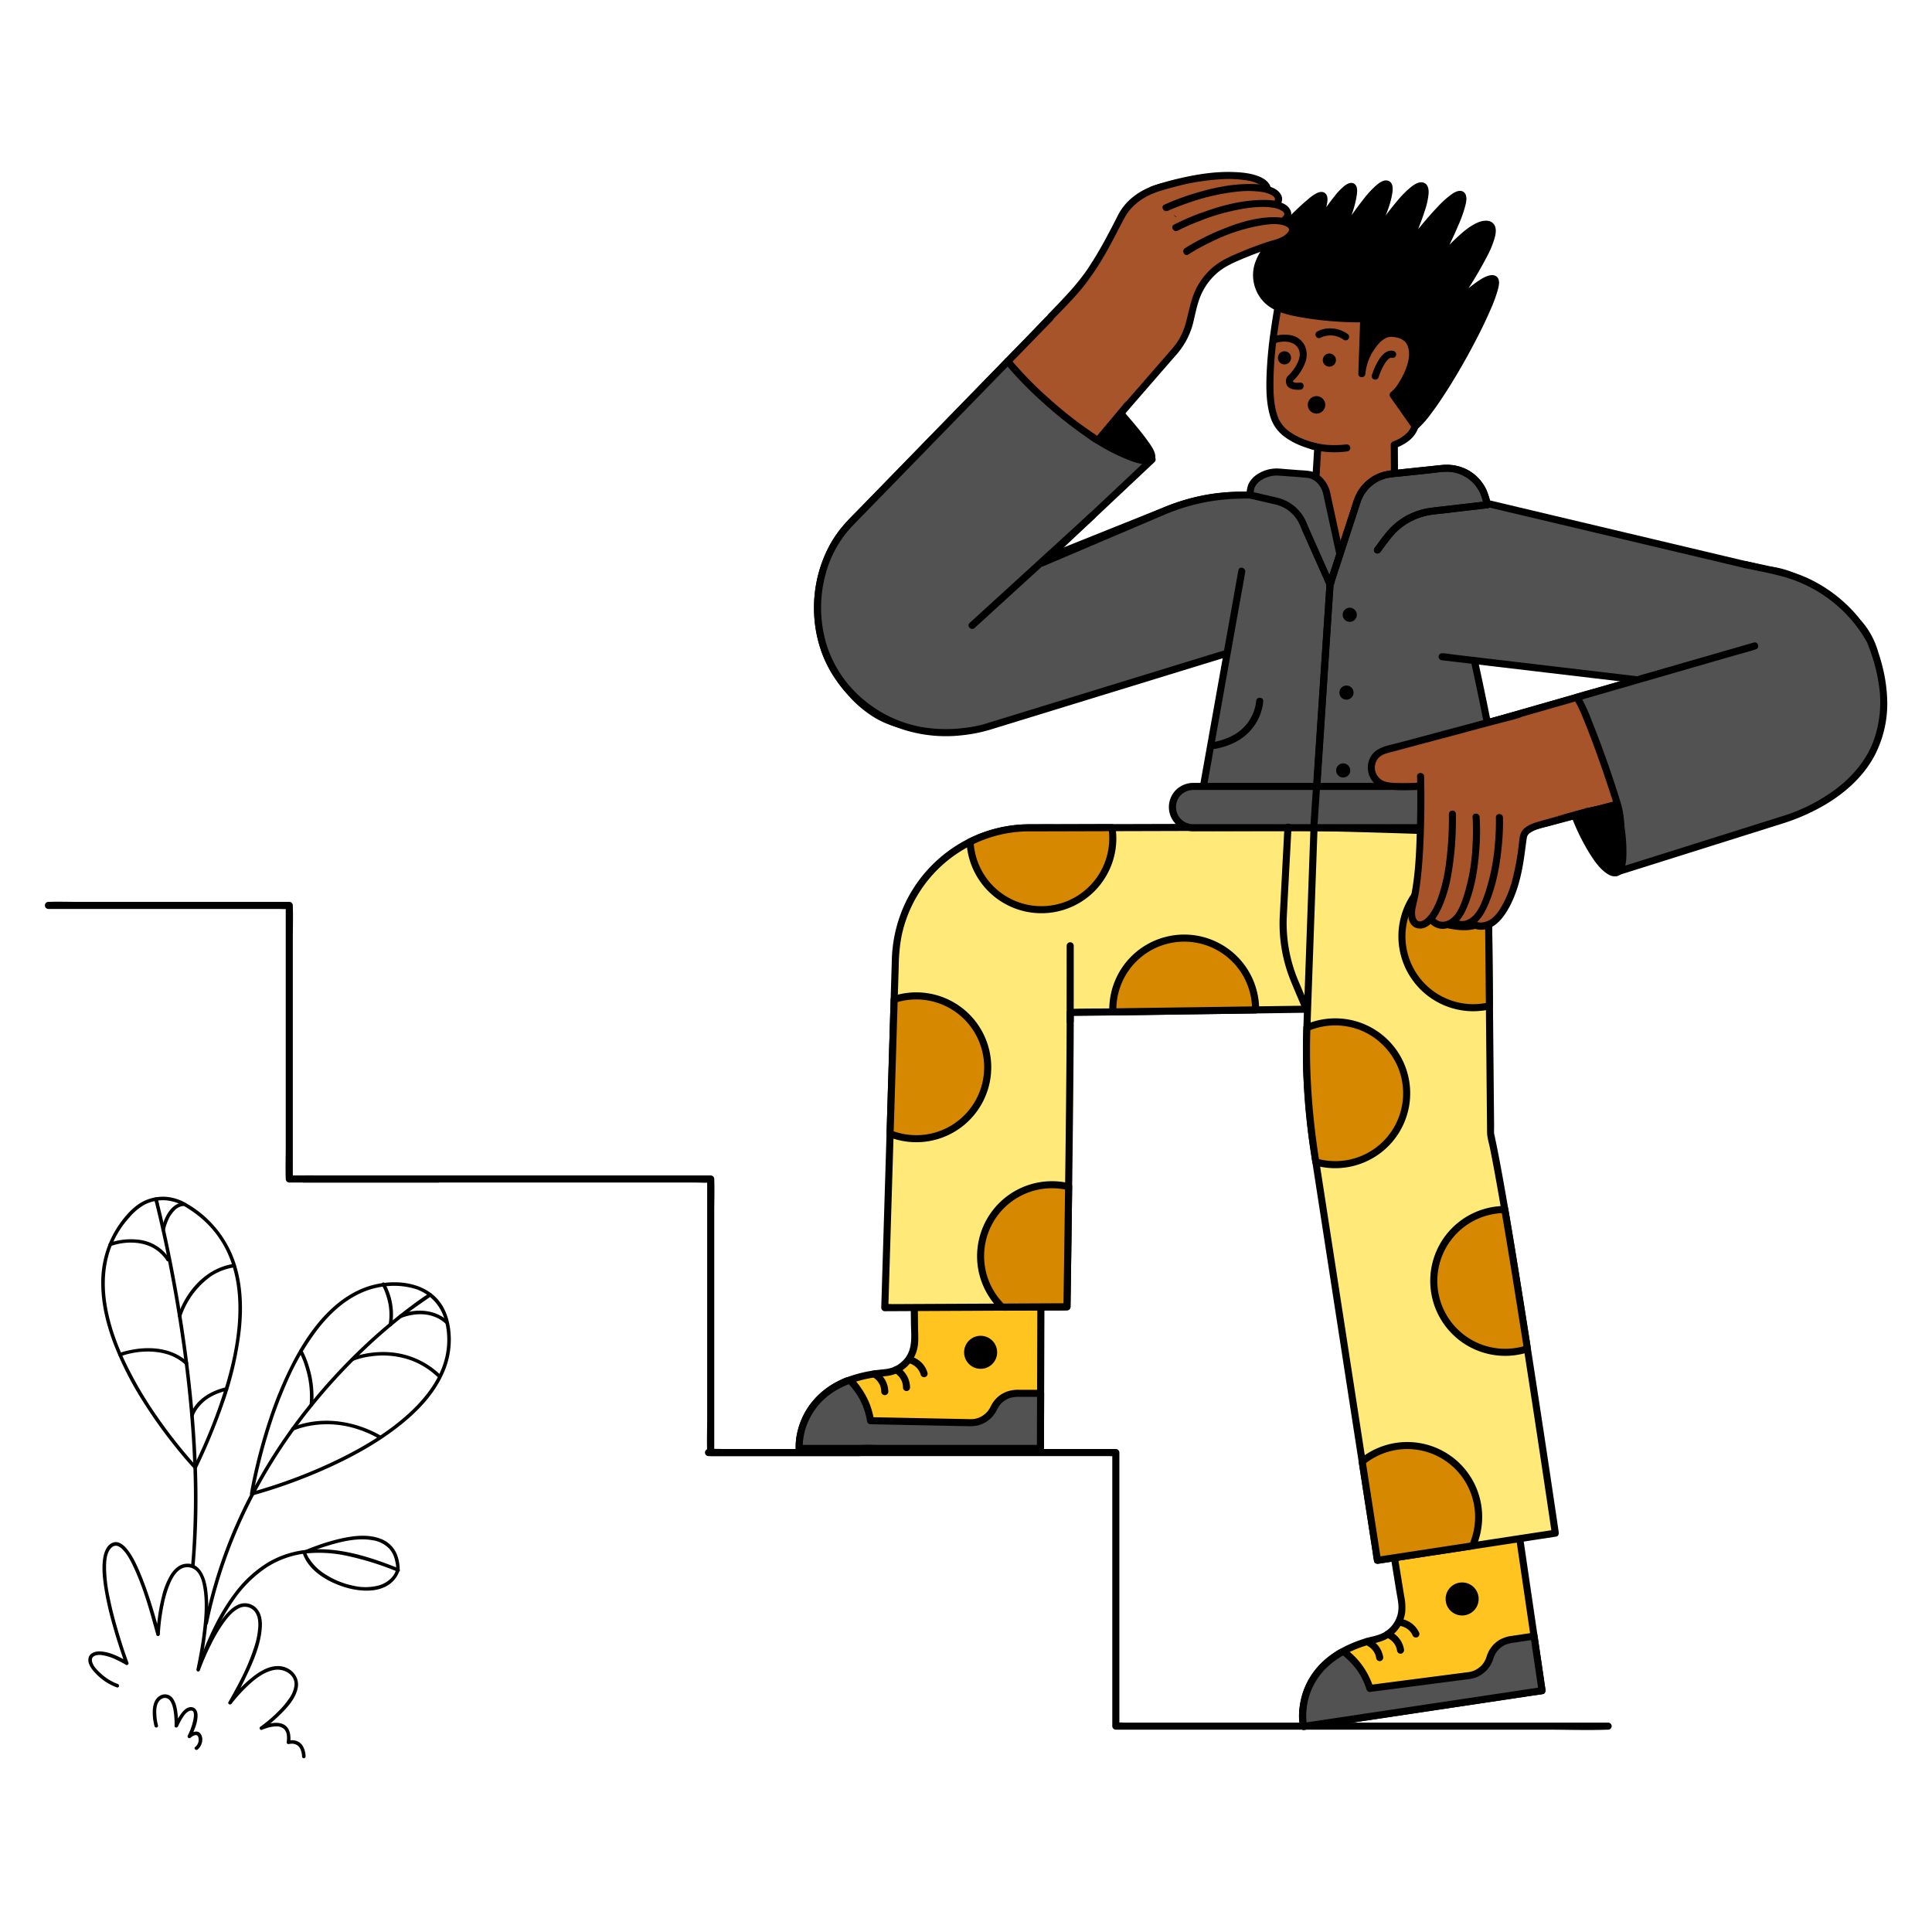<svg xmlns="http://www.w3.org/2000/svg" id="Layer_1" data-name="Layer 1" width="1000" height="1000" viewBox="0 0 1000 1000"><defs fill="#000000"><style>.cls-1{fill:#a8542a;}.cls-2{fill:#ffc41f;}.cls-3{fill:#525252;}.cls-4{fill:#ffe978;}.cls-5{fill:#d68900;}.cls-6{fill:#fc7f3a;}.cls-7{stroke:#000;stroke-miterlimit:10;stroke-width:1.222px;}</style></defs><path class="cls-1" d="M721.894,260.688l-.211-30.448c4.62-1.793,8.15-4.31,9.863-7.569,8.44-16.052,4.077-76.538,4.077-76.538l-70.738-3.768s-13.832,58.649-4.077,76.538c3.305,6.061,11.525,10.288,21.275,12.607l-2.039,33.643,10.602,23.994" fill="#000000"/><path d="M723.726,260.688l-.184-26.634-.026-3.814-1.345,1.767c4.452-1.761,8.965-4.356,11.163-8.813a32.52,32.52,0,0,0,2.377-7.034,115.791,115.791,0,0,0,2.433-19.68,394.74,394.74,0,0,0-.163-41.171c-.146-3.06-.305-6.12-.525-9.175a1.882,1.882,0,0,0-1.833-1.833L711.771,143.03l-38.158-2.033-8.727-.465a1.846,1.846,0,0,0-1.767,1.345c-2.236,9.489-3.945,19.135-5.315,28.782a215.006,215.006,0,0,0-2.262,24.264c-.188,6.814-.09,14.012,1.916,20.588a19.99,19.99,0,0,0,6.873,10.133c4.993,3.923,11.15,6.156,17.265,7.631l-1.345-1.767-1.597,26.355-.35,5.773a5.006,5.006,0,0,0,.228,2.597c1.688,3.88,3.42,7.741,5.131,11.611l5.402,12.225a1.847,1.847,0,0,0,2.507.657,1.876,1.876,0,0,0,.657-2.507l-9.272-20.983-1.33-3.01.25.925,1.783-29.416.256-4.227a1.846,1.846,0,0,0-1.345-1.767c-5.341-1.288-10.683-3.132-15.188-6.355a16.79,16.79,0,0,1-6.091-7.93c-2.108-6.092-2.225-12.741-2.115-19.16.251-14.61,2.557-29.206,5.372-43.518.653-3.318,1.329-6.635,2.104-9.927l-1.767,1.345,23.852,1.271,38.158,2.033,8.727.465-1.833-1.833c.586,8.138.884,16.307,1.041,24.463.138,7.181.132,14.368-.147,21.546a144.241,144.241,0,0,1-1.835,19.74,44.321,44.321,0,0,1-2.159,8.277q-.076.195-.155.388-.076.183.027-.06-.063.147-.129.293c-.108.235-.216.469-.332.7a10.448,10.448,0,0,1-1.815,2.579,19.853,19.853,0,0,1-7.09,4.414,1.905,1.905,0,0,0-1.345,1.767l.184,26.634.026,3.814c.016,2.357,3.682,2.363,3.665,0Z" fill="#000000"/><path d="M696.581,230.073c.984-.133.253-.035.021-.01-.408.045-.817.083-1.225.117q-2.044.168-4.096.185a40.771,40.771,0,0,1-11.438-1.334c-2.275-.638-3.245,2.897-.974,3.534a46.932,46.932,0,0,0,18.688,1.042,1.843,1.843,0,0,0,1.28-2.254,1.882,1.882,0,0,0-2.254-1.28Z" fill="#000000"/><path d="M732.51,220.648,721.083,204.393c3.813-2.666,9.65-13.315,9.984-19.585.505-9.473-4.462-11.972-11.078-12.325s-14.596,11.757-15.088,20.989l.957-28.447s-28.73.217-43.939-5.718a18.062,18.062,0,0,1-10.523-22.783c3.674-10.527,23.276-29.941,29.866-34.276,10.424-6.857-2.77,20.528-2.77,20.528s15.942-26.531,20.957-26.264-7.762,30.32-7.762,30.32,18.995-31.398,25.711-31.599-9.582,33.017-9.582,33.017,20.726-32.423,27.97-32.037-9.114,34.718-9.114,34.718,24.029-32.188,29.512-30.219-14.296,38.294-14.296,38.294,20.986-26.822,29.137-22.476-23.199,47.379-23.199,47.379,20.192-22.393,25.615-19.311S745.979,209.072,732.51,220.648Z" fill="#000000"/><path d="M734.093,219.723l-11.428-16.255-.657,2.507c3.963-2.863,6.581-7.888,8.462-12.274,2.076-4.841,3.513-10.486,1.643-15.649-1.565-4.322-5.304-6.543-9.704-7.161a10.931,10.931,0,0,0-6.569.726,17.133,17.133,0,0,0-5.556,4.595,30.566,30.566,0,0,0-7.214,17.261h3.665l.836-24.857.121-3.59a1.854,1.854,0,0,0-1.833-1.833,191.798,191.798,0,0,1-24.796-1.472,81.94,81.94,0,0,1-17.605-3.787,16.585,16.585,0,0,1-11.129-13.467c-.69-5.691,1.857-10.367,4.993-14.876A114.373,114.373,0,0,1,669,115.74a113.15,113.15,0,0,1,11.552-10.73c.041-.032.117-.093.309-.237q.245-.184.494-.365c.328-.237.66-.47,1.002-.687a10.392,10.392,0,0,1,1.066-.599c.311-.149-.276.064.144-.052.152-.042.3-.083.453-.119.089-.021-.426.139-.046.029.213-.062-.334-.103-.155-.015-.169-.083-.388-.154-.47-.366.113.289.074.101-.018-.096a.73.73,0,0,1,.089.319c-.095.339-.008-.313.003-.015.006.159.017.316.018.475a9.361,9.361,0,0,1-.059.945c-.032.324.053-.286-.028.189-.036.214-.074.427-.116.64-.165.834-.38,1.658-.617,2.474-.559,1.93-1.244,3.823-1.972,5.695-1.099,2.825-2.188,5.338-3.524,8.171-.071.151-.143.303-.215.453-1.012,2.102,1.933,3.898,3.165,1.85,1.797-2.989,3.682-5.927,5.608-8.833,3.201-4.83,6.487-9.777,10.51-13.973.367-.383.742-.757,1.131-1.117.186-.172.377-.336.568-.503.406-.356.077-.09.348-.281a10.093,10.093,0,0,1,.933-.581c.273-.151-.102.032-.135.047a.682.682,0,0,1,.241-.086c.524.057-.275-.07.048-.031.385.046-.456-.176-.078-.012a4.445,4.445,0,0,1-.461-.259c.144.108-.335-.4-.049-.043-.342-.426.07-.173-.007.054a.851.851,0,0,0,.05.243c-.007-.03-.045-.481-.024-.166.011.159.022.317.026.476a11.76,11.76,0,0,1-.066,1.328,9.153,9.153,0,0,1-.162,1.086c-.106.596-.232,1.188-.368,1.778-.303,1.31-.66,2.607-1.043,3.895-.823,2.771-1.764,5.506-2.752,8.222q-1.437,3.95-3.011,7.848-.503,1.252-1.02,2.5c-.104.251-.21.501-.314.752-.174.421.19-.448.059-.139-.896,2.109,1.905,3.93,3.165,1.85,2.105-3.478,4.32-6.894,6.583-10.272,3.852-5.75,7.83-11.576,12.615-16.602a27.948,27.948,0,0,1,2.891-2.704c-.276.218.291-.211.382-.274.195-.135.394-.265.598-.385.186-.11.376-.208.568-.306.364-.185-.302.104-.059.02a3.643,3.643,0,0,0,.363-.123,1.449,1.449,0,0,1,.2-.05c.284-.085-.333-.114-.105.009a.799.799,0,0,0,.224-.004c.201-.019-.462-.163-.202-.03.392.2-.42-.17-.025-.015-.328-.129-.324-.281-.173-.126.256.263-.22-.377-.075-.102.206.392-.111-.434.022.026.046.157.073.314.11.473-.137-.584-.003.003-.004.177-.001.255.003.508-.01.762-.013.236-.036.47-.061.705-.051.483.042-.267-.004.042-.019.131-.039.263-.062.394-.112.632-.241,1.26-.391,1.884-.336,1.396-.752,2.772-1.199,4.136-1.024,3.122-2.224,6.186-3.483,9.219-1.772,4.268-3.695,8.543-5.74,12.714a1.834,1.834,0,0,0,3.165,1.85c2.28-3.566,4.681-7.06,7.132-10.51,4.139-5.825,8.438-11.708,13.546-16.733.508-.5,1.027-.989,1.562-1.46a17.636,17.636,0,0,1,1.376-1.122,12.748,12.748,0,0,1,1.289-.829c.128-.07.895-.415.397-.22.219-.086.444-.145.666-.222.068-.023.142-.03.211-.047.381-.093-.449.098-.081.013.429-.099.296.221.074-.034a1.544,1.544,0,0,0,.249.067c-.39.091-.351-.213-.212-.085.252.231-.069-.028-.105-.104.072.153.117.253.082.054-.05-.29.08.134.127.268-.218-.612-.017-.002.004.129.023.142.097.756.047.184.022.256.038.511.04.768a27.116,27.116,0,0,1-1.493,7.614c-.99,3.322-2.191,6.581-3.463,9.804-1.772,4.493-3.656,8.88-5.758,13.295a1.834,1.834,0,0,0,3.165,1.85c2.66-3.561,5.242-6.821,8.247-10.496,4.647-5.682,9.417-11.516,15.011-16.305a15.873,15.873,0,0,1,2.842-2.078c.203-.116.41-.221.618-.326.429-.216-.284.054.284-.105.156-.044.31-.08.468-.117-.607.143-.286.004-.143.029.336.058.168.108-.097-.037.452.248-.289-.174-.009-.024.177.096-.362-.359-.183-.144.182.218-.047.04-.107-.161.152.503-.054-.395.043.045.038.174.099.769.058.134a10.437,10.437,0,0,1-.003,1.234c-.007.129-.026.259-.04.387.056-.512.005-.034-.012.061-.064.347-.125.695-.201,1.04-1.449,6.606-4.641,12.95-7.549,19.009-2.278,4.747-4.657,9.453-7.174,14.078-.947,1.739,1.544,3.925,2.878,2.221a134.953,134.953,0,0,1,11.146-12.506,56.059,56.059,0,0,1,9.217-7.748,14.202,14.202,0,0,1,4.074-1.956c.158-.043.318-.077.477-.115.071-.017.516-.09.298-.061s.212-.018.283-.02c.17-.003.339-.004.508-.006.192-.002.398.04.071-.013.135.022.269.049.402.082.131.032.259.075.387.119-.329-.112-.073-.015.091.055.441.189-.001-.057.1.061.295.343-.138-.352.098.118.235.469-.016-.27.066.123.042.202.101.403.143.606-.071-.344-.003-.083-.002.252,0,.255-.004.508-.023.762-.009.126-.024.25-.036.376-.035.354.056-.326-.007.036-.053.302-.108.603-.174.902a37.208,37.208,0,0,1-3.285,8.517,189.814,189.814,0,0,1-12.167,20.598q-2.719,4.129-5.548,8.184c-.959,1.375-2.021,2.709-2.92,4.124-.042.066-.093.129-.14.192-1.224,1.681,1.494,3.755,2.878,2.221a129.509,129.509,0,0,1,15.391-14.766,33.188,33.188,0,0,1,4.975-3.364,6.831,6.831,0,0,1,1.942-.81c.158-.042.318-.077.478-.111.331-.071-.332-.008.089-.008.139,0,.279-.001.417-.002.063,0,.262.036-.019-.008-.381-.061.077.013.078.031,0-.012.334.298-.001-.011.166.153.111.171-.18-.158.268.303-.285-.425-.058-.068-.068-.106-.146-.446-.037-.014.112.444.035-.475.006.091-.01.189.004.381-.005.571-.009.188-.112.949-.016.317q-.121.795-.307,1.577a60.053,60.053,0,0,1-3.26,9.268c-1.655,3.939-3.687,8.205-5.673,12.176q-7.123,14.244-15.548,27.803c-4.417,7.103-8.912,14.425-14.761,20.305-.456.459-.927.903-1.417,1.327-1.787,1.546.815,4.129,2.592,2.592a51.039,51.039,0,0,0,6.988-7.946c2.888-3.809,5.552-7.787,8.12-11.817,5.925-9.297,11.363-18.923,16.354-28.752,2.202-4.337,4.318-8.722,6.236-13.193a72.46,72.46,0,0,0,3.778-10.283c.495-1.914,1.252-4.827-.319-6.464-2.467-2.57-6.947.069-9.225,1.557-7.05,4.608-13.14,10.954-18.811,17.133q-.199.217-.396.434l2.878,2.221c2.606-3.579,5.108-7.238,7.562-10.922a204.477,204.477,0,0,0,12.817-21.381,48.776,48.776,0,0,0,3.909-9.603c.581-2.265,1.022-5.193-.673-7.112-1.994-2.258-5.487-1.726-7.955-.701-3.818,1.585-7.121,4.333-10.162,7.08a116.771,116.771,0,0,0-8.991,9.192,71.767,71.767,0,0,0-5.08,6.014c-.075.107-.164.206-.245.309l2.878,2.221c2.288-4.205,4.457-8.479,6.549-12.784,1.776-3.654,3.479-7.344,5.049-11.091a63.734,63.734,0,0,0,3.385-9.611c.491-2.043,1.152-5.028-.522-6.734-1.771-1.806-4.47-.57-6.21.59a46.493,46.493,0,0,0-7.465,6.637c-2.835,2.946-5.521,6.036-8.145,9.17-3.794,4.531-7.484,9.163-11.021,13.899l3.165,1.85c1.941-4.077,3.73-8.234,5.426-12.418,1.369-3.377,2.666-6.789,3.766-10.264a38.565,38.565,0,0,0,1.995-9.025c.139-2.148-.275-4.855-2.647-5.605-2.361-.746-4.793.96-6.544,2.336a50.441,50.441,0,0,0-7.041,7.111c-2.627,3.085-5.097,6.306-7.494,9.571-3.295,4.488-6.481,9.072-9.481,13.763l3.165,1.85c1.875-3.825,3.624-7.717,5.289-11.637,2.5-5.888,5.381-12.178,6.091-18.602.224-2.024-.032-4.68-2.327-5.392-2.222-.689-4.487,1.032-6.074,2.362a48.394,48.394,0,0,0-6.521,7.053c-2.446,3.063-4.751,6.238-6.981,9.461-3.049,4.408-5.994,8.901-8.77,13.487l3.165,1.85q2.209-5.2,4.166-10.505c2-5.387,4.156-11,4.88-16.734.211-1.67.357-3.815-.989-5.083-1.732-1.63-4.085-.305-5.602.901a34.141,34.141,0,0,0-5.233,5.57c-2.088,2.616-4.047,5.335-5.94,8.094-2.658,3.874-5.22,7.824-7.641,11.85l3.165,1.85c1.136-2.361,2.18-4.769,3.181-7.19a49.526,49.526,0,0,0,3.678-11.425c.214-1.458.373-3.14-.488-4.433-1.114-1.673-3.121-1.5-4.737-.757a22.908,22.908,0,0,0-4.725,3.308c-2.053,1.687-4.017,3.483-5.937,5.319a145.452,145.452,0,0,0-13.4,14.56c-3.509,4.418-7.339,9.358-8.597,14.983A20.056,20.056,0,0,0,655.07,157.186c4.923,4.433,11.919,5.892,18.256,7.043a180.955,180.955,0,0,0,31.938,2.63c.198,0,.396.001.593-.001l-1.833-1.833-.836,24.857-.121,3.59c-.08,2.37,3.52,2.339,3.665,0a26.577,26.577,0,0,1,4.997-13.164c2.025-2.909,5.056-6.235,8.821-5.957,3.178.235,6.533,1.213,7.906,4.367,1.723,3.957.62,8.621-.877,12.447a41.023,41.023,0,0,1-3.576,6.975,17.861,17.861,0,0,1-3.847,4.67,1.86,1.86,0,0,0-.657,2.507l11.427,16.255C732.274,223.488,735.454,221.658,734.093,219.723Z" fill="#000000"/><path d="M683.633,174.752c.09-.049.183-.093.276-.137.202-.096.458-.342.006-.01a1.899,1.899,0,0,1,.433-.169q.619-.23,1.259-.398.42-.111.846-.197.191-.038.383-.071c.053-.009.541-.081.32-.052-.243.031.216-.021.261-.026q.263-.025.526-.04.507-.029,1.015-.019c.358.007.714.033,1.07.063a1.103,1.103,0,0,1,.322.041c.173.03.345.061.517.096a12.621,12.621,0,0,1,4.705,2.087,1.849,1.849,0,0,0,2.507-.657,1.87,1.87,0,0,0-.657-2.507c-4.45-3.093-10.777-3.823-15.639-1.167a1.833,1.833,0,1,0,1.85,3.165Z" fill="#000000"/><path d="M659.942,177.732c4.485-1.77,11.347-1.27,12.646,4.267.62,2.641-.739,5.591-2.071,7.806a23.63,23.63,0,0,1-3.376,4.303,3.983,3.983,0,0,0-1.416,2.125,5.397,5.397,0,0,0-.028,2.035c.668,3.33,4.546,3.611,7.292,3.441,2.343-.146,2.359-3.812,0-3.665-1.133.07-2.755.201-3.638-.362a.621.621,0,0,1-.08-.148c.037.204.009-.448-.011-.326.017-.103.146-.342.011-.123-.205.332.551-.473.625-.55a25.028,25.028,0,0,0,5.611-8.73,11.152,11.152,0,0,0-.236-9.051,10.074,10.074,0,0,0-7.704-5.34,18.017,18.017,0,0,0-8.599.786,1.891,1.891,0,0,0-1.28,2.254,1.844,1.844,0,0,0,2.254,1.28Z" fill="#000000"/><path d="M713.589,195.167c.125-.391.264-.777.406-1.161q.232-.63.484-1.253c.046-.113.092-.226.139-.339.189-.461-.144.329.021-.05.115-.265.23-.53.35-.792a28.982,28.982,0,0,1,1.757-3.332q.25-.402.519-.791.125-.18.254-.356c.043-.058.088-.114.129-.173.105-.149-.286.347-.024.035a10.463,10.463,0,0,1,1.179-1.235c.386-.331-.178.102.03-.032.125-.081.244-.171.372-.248.123-.074.255-.133.379-.205.209-.122-.472.14-.014.012.117-.033.234-.065.352-.097.425-.114-.45-.002-.01.003a1.545,1.545,0,0,0,.403.01c-.024.009-.493-.106-.243-.031.08.024.165.036.246.057a1.833,1.833,0,1,0,.974-3.534c-3.056-.805-5.476,1.522-7.097,3.808a31.795,31.795,0,0,0-3.555,7.093c-.206.54-.408,1.084-.584,1.636a1.848,1.848,0,0,0,1.28,2.254,1.873,1.873,0,0,0,2.254-1.28Z" fill="#000000"/><circle cx="664.848" cy="185.215" r="2.488" fill="#000000"/><path d="M666.416,185.348l-.005.07q-.016.157.008-.039a1.043,1.043,0,0,0-.026.134,3.059,3.059,0,0,1-.094.321c-.071.209.098-.167-.012.024-.022.038-.04.078-.061.116q-.048.085-.103.167l-.037.054q-.089.121.024-.031c-.013.065-.176.191-.223.234-.008.008-.077.081-.098.085l.084-.063q-.052.039-.106.075c-.091.061-.186.11-.281.163-.148.082.025-.001.04-.013a.765.765,0,0,1-.218.075c-.053.016-.106.03-.161.042-.014.003-.231.048-.076.018.152-.029-.063.003-.08.004-.057.003-.115.004-.172.004s-.116-.006-.174-.008c-.223-.006.139.035.005.002-.12-.03-.24-.052-.358-.092l-.063-.022q-.142-.055.036.016a.519.519,0,0,1-.118-.058c-.097-.051-.186-.111-.278-.171-.169-.111.078.101.006.003a1.084,1.084,0,0,0-.12-.109c-.039-.038-.074-.079-.112-.117-.163-.162.057.106-.039-.042-.059-.091-.119-.18-.17-.277a.524.524,0,0,1-.058-.117l.041.099q-.024-.061-.045-.123c-.036-.105-.058-.213-.085-.32-.018-.072-.063-.112.002.044a.748.748,0,0,1-.015-.238.877.877,0,0,1,.014-.312l-.014.107q.011-.067.026-.133c.01-.044.021-.087.033-.131.018-.065.04-.127.061-.19.056-.17-.017.024-.016.036-.003-.086.144-.27.192-.342.012-.018.144-.165.044-.064-.104.105.045-.045.054-.056.045-.049.168-.207.235-.223l-.084.063q.039-.029.079-.057c.046-.029.09-.06.137-.088.037-.022.075-.043.113-.064s.077-.04.117-.058q-.179.072-.037.017c.105-.033.209-.069.317-.093a.723.723,0,0,0,.131-.026c-.066.065-.165.016-.009.005a2.51,2.51,0,0,1,.345,0c.092.006.172-.04-.004-.005a.588.588,0,0,1,.199.041q.098.024.193.057.047.016.094.034.096.037-.067-.028c.09,0,.272.145.342.193a.732.732,0,0,1,.106.075c-.177-.18.024.032.061.068.031.03.061.061.09.093s.058.064.085.097l-.063-.084a1.215,1.215,0,0,1,.208.329c.031.059.148.196.017.018a.682.682,0,0,1,.066.186c.016.053.031.106.043.16.008.032.015.065.021.098q.026.154-.002-.044a1.088,1.088,0,0,1,.012.411.923.923,0,0,0,.916.916.935.935,0,0,0,.916-.916,3.407,3.407,0,0,0-5.896-2.448,3.458,3.458,0,0,0-.499,3.937,3.407,3.407,0,0,0,6.394-1.489.921.921,0,0,0-.916-.916A.938.938,0,0,0,666.416,185.348Z" fill="#000000"/><circle cx="688.081" cy="186.381" r="2.488" fill="#000000"/><path d="M689.644,186.591c-.023.235.048-.197-.006.03-.01.044-.019.089-.03.133-.019.075-.113.242-.104.318l.04-.098q-.028.06-.059.118c-.021.038-.042.077-.065.114s-.07.144-.108.163l.065-.082q-.041.051-.084.099c-.072.081-.152.153-.231.227-.123.116.024-.008.034-.022a.66.66,0,0,1-.161.109.853.853,0,0,1-.286.154c.12-.005.126-.045.037-.018-.073.023-.145.049-.22.068-.054.014-.108.024-.162.037-.211.052.149-.005.011,0-.114.004-.227.013-.341.009a.675.675,0,0,1-.173-.013c.199.068.073.008.006-.006a2.933,2.933,0,0,1-.355-.103c-.209-.072.165.098-.024-.013-.038-.022-.078-.04-.116-.062-.057-.032-.11-.07-.166-.104-.045-.027-.146-.064.028.027a1.155,1.155,0,0,1-.239-.219,1.383,1.383,0,0,0-.108-.12q-.065-.077.043.059-.038-.052-.074-.106c-.06-.091-.109-.186-.161-.282-.083-.152.004.029.013.04a.623.623,0,0,1-.065-.186c-.024-.079-.099-.245-.075-.323-.003.01.015.227.008.043-.003-.08-.009-.159-.007-.239.001-.058.006-.115.009-.173.009-.185-.01.025-.007.037a.835.835,0,0,1,.079-.33.958.958,0,0,1,.067-.188c-.107.184-.034.078-.011.038.045-.078.12-.289.203-.336l-.065.082q.03-.038.063-.075c.037-.039.072-.081.11-.119s.079-.073.118-.111c.049-.049.113-.154-.01,0a1.03,1.03,0,0,1,.273-.175c.038-.021.078-.039.115-.06q.137-.063-.04.013.061-.024.123-.045c.105-.035.212-.057.32-.083.088-.022.075-.058-.045.003a.511.511,0,0,1,.169-.012c.116-.005.229.005.345.01.139.006-.218-.053-.005.002.066.017.133.029.198.047s.127.041.191.062c.205.07-.163-.093.024.013.082.047.289.12.336.203-.051-.09-.104-.089-.032-.023.064.059.129.115.189.177.03.031.057.065.087.096.137.141-.081-.135.016.019.07.11.134.221.198.335.106.19-.054-.187.01.022.019.063.042.124.06.188q.022.08.038.161c.049.238.005-.136.01.055.003.138.009.273-.001.412a.921.921,0,0,0,.916.916.938.938,0,0,0,.916-.916,3.407,3.407,0,0,0-1.908-3.269,3.401,3.401,0,0,0-4.516,4.611,3.399,3.399,0,0,0,3.331,1.834,3.471,3.471,0,0,0,2.117-.991,3.525,3.525,0,0,0,.977-2.186.919.919,0,0,0-.916-.916A.941.941,0,0,0,689.644,186.591Z" fill="#000000"/><circle cx="681.432" cy="209.568" r="3.604" fill="#000000"/><path d="M684.115,209.759a2.99,2.99,0,0,1-.184.812,1.882,1.882,0,0,1-.148.3q-.07.124-.149.241c-.015.023-.172.223-.083.116a2.707,2.707,0,0,1-3.033.87,2.915,2.915,0,0,1-.71-.382c-.242-.174.057.054-.074-.06-.059-.051-.117-.103-.173-.158a2.672,2.672,0,0,1-.282-.314,2.942,2.942,0,0,1-.378-.704,2.283,2.283,0,0,1-.156-.854,3.181,3.181,0,0,1,.021-.451c-.021.162.033-.152.031-.147.014-.063.03-.127.047-.189a2.322,2.322,0,0,1,.386-.818,1.109,1.109,0,0,1,.207-.257,3.456,3.456,0,0,1,.34-.322c-.104.085.05-.037.077-.055.065-.044.13-.087.198-.127q.081-.048.164-.092t.169-.084q-.111.043.044-.017a2.669,2.669,0,0,1,1.637-.114,2.288,2.288,0,0,1,.912.41,1.423,1.423,0,0,1,.325.272q.067.066.131.135c.006.006.184.216.097.103a3.217,3.217,0,0,1,.301.477c-.002-.003.13.275.066.125.037.088.067.179.095.269a2.366,2.366,0,0,1,.122,1.014.916.916,0,0,0,1.833,0,4.523,4.523,0,1,0-3.892,4.278,4.551,4.551,0,0,0,3.892-4.278.916.916,0,0,0-1.833,0Z" fill="#000000"/><path class="cls-2" d="M538.822,658.757l-.297,90.954-124.837-.006s-2.123-35.371,44.335-39.172a16.721,16.721,0,0,0,15.408-16.802c-.11-11.056-.265-21.752-.265-21.752" fill="#000000"/><path d="M536.99,658.757l-.03,9.031-.071,21.694-.086,26.258-.074,22.721-.025,7.53a30.913,30.913,0,0,0-.012,3.555,1.453,1.453,0,0,1,0,.164l1.833-1.833-12.429-.001-29.843-.001-35.971-.002-31.212-.001-10.315,0a47.253,47.253,0,0,0-4.855,0,2.058,2.058,0,0,1-.212,0l1.833,1.833a17.968,17.968,0,0,1,.012-1.85c.032-.714.09-1.427.169-2.138.019-.173.041-.345.061-.518.056-.469-.06.353.039-.28.081-.515.163-1.03.26-1.543a34.092,34.092,0,0,1,5.937-14.02c4.17-5.849,10.635-10.357,17.504-12.994a63.904,63.904,0,0,1,15.418-3.689c2.916-.343,5.798-.449,8.56-1.553a18.53,18.53,0,0,0,11.171-12.496c.957-3.636.586-7.497.543-11.213q-.088-7.716-.198-15.433c-.034-2.356-3.7-2.363-3.665,0q.094,6.447.168,12.894c.073,6.16,1.062,12.731-2.897,17.969a15.107,15.107,0,0,1-5.921,4.665c-2.601,1.147-5.365,1.207-8.14,1.546a67.705,67.705,0,0,0-15.741,3.67,42.765,42.765,0,0,0-19.143,13.671,38.111,38.111,0,0,0-6.895,14.858,31.235,31.235,0,0,0-.91,8.452,1.868,1.868,0,0,0,1.833,1.833l12.429,0,29.843.001,35.971.002,31.212.001c5.044,0,10.129.189,15.17.001.071-.003.142,0,.212,0a1.86,1.86,0,0,0,1.833-1.833l.03-9.032.071-21.694.086-26.258.074-22.721c.012-3.682.185-7.404.036-11.085-.002-.054,0-.11.001-.164a1.834,1.834,0,0,0-3.665,0Z" fill="#000000"/><path class="cls-3" d="M444.897,749.706l93.627.004.085-26.079.008-2.443-12.348,0a13.038,13.038,0,0,0-11.853,7.605h0a13.039,13.039,0,0,1-11.853,7.605l-51.986-1.041-.033-.206a37.225,37.225,0,0,0-8.956-18.927l-1.439-1.617-1.215.025c-13.58,5.24-19.881,14.207-22.789,21.764q-.13.336-.25.669l-.008.023a36.815,36.815,0,0,0-2.207,11.296l0,.003q-.004.138-.005.263l0,.009c-.005.314-.003.56.001.736l.001.052.002.072.002.061.002.039.002.055,0,.004.001.025Z" fill="#000000"/><path d="M444.897,751.538l9.278,0,22.413.001,27.001.001,23.358.001c3.792,0,7.627.166,11.417,0,.053-.002.107,0,.16,0a1.86,1.86,0,0,0,1.833-1.833l.08-24.564.013-3.958a1.859,1.859,0,0,0-1.833-1.833l-11.141,0a17.444,17.444,0,0,0-6.723,1.075,14.991,14.991,0,0,0-7.92,7.438l2.07-.842h0a1.892,1.892,0,0,0-2.07.842,11.459,11.459,0,0,1-8.829,6.618,19.062,19.062,0,0,1-2.836.052l-10.879-.218-31.777-.636-7.936-.159,1.767,1.345a38.865,38.865,0,0,0-6.82-16.64,28.835,28.835,0,0,0-4.066-4.904c-1.905-1.647-5.216.401-7.008,1.259a39.528,39.528,0,0,0-19.794,20.627,34.8,34.8,0,0,0-2.801,14.493,1.867,1.867,0,0,0,1.833,1.833l27.318.001,3.891,0a1.834,1.834,0,0,0,0-3.665l-27.318-.001-3.891,0,1.833,1.833a32.158,32.158,0,0,1,3.437-15.213,34.572,34.572,0,0,1,11.408-13.309,42.816,42.816,0,0,1,5.378-3.16c1.005-.498,2.027-.95,3.063-1.378a3.512,3.512,0,0,1,1.346-.203l-1.296-.537a44.326,44.326,0,0,1,5.95,8.036,36.384,36.384,0,0,1,4.006,11.905,1.843,1.843,0,0,0,1.767,1.345l22.008.441,28.356.568a22.727,22.727,0,0,0,4.083-.184,14.909,14.909,0,0,0,10.974-8.296l-2.07.842h0a1.892,1.892,0,0,0,2.07-.842,11.445,11.445,0,0,1,6.885-6.175,17.23,17.23,0,0,1,5.27-.522l10.464,0-1.833-1.833q-.04,12.339-.081,24.678l-.013,3.844,1.833-1.833-9.278,0-22.413-.001-27.001-.001-23.358-.001c-3.792,0-7.627-.166-11.417-.001-.053.002-.107,0-.16,0A1.834,1.834,0,0,0,444.897,751.538Z" fill="#000000"/><path d="M470.136,705.481a5.985,5.985,0,0,1,.582.161c.218.069.434.146.648.23.055.022.11.045.166.066.297.116-.439-.193-.214-.09.151.069.303.135.452.208a12.334,12.334,0,0,1,1.887,1.148c.217.158-.192-.142-.183-.142a.762.762,0,0,1,.125.1q.126.102.249.208.254.219.493.453.249.244.481.504.104.117.205.237c.039.046.077.093.115.14.189.229-.036-.034-.089-.118.312.495.656.952.924,1.476q.093.183.179.369a1.887,1.887,0,0,0,.086.19c-.238-.389-.098-.235-.042-.095.129.326.239.657.337.993a1.833,1.833,0,0,0,3.534-.974,12.039,12.039,0,0,0-3.818-5.925,13.858,13.858,0,0,0-4.34-2.439,6.718,6.718,0,0,0-.802-.233,1.833,1.833,0,1,0-.974,3.534Z" fill="#000000"/><path d="M462.921,710.553c.174.092.342.2.506.309.188.124.364.266.55.392-.072-.049-.401-.318-.174-.133.051.042.103.083.154.125q.193.159.379.326.374.336.718.703.196.209.381.427c.059.07.116.142.175.212.181.215-.256-.349-.027-.036a11.57,11.57,0,0,1,.711,1.086q.171.299.321.609c.048.098.092.198.138.296.126.271-.136-.363.007.025a10.958,10.958,0,0,1,.477,1.639c.029.143.05.287.076.43.038.205-.021-.171-.021-.172a2.249,2.249,0,0,0,.029.258c.036.357.05.716.053,1.074a1.833,1.833,0,1,0,3.665,0,12.639,12.639,0,0,0-5.57-10.296,6.703,6.703,0,0,0-.699-.441,1.833,1.833,0,0,0-1.85,3.165Z" fill="#000000"/><path d="M451.675,712.758c.174.092.342.2.506.309.188.124.364.266.55.392-.072-.049-.401-.318-.174-.133.051.042.103.083.154.125q.193.159.379.326.374.336.718.703.196.209.381.427c.059.07.116.142.175.212.181.215-.256-.349-.027-.036a11.544,11.544,0,0,1,.711,1.086q.171.299.321.609c.048.098.092.198.138.296.126.271-.136-.363.007.025a10.951,10.951,0,0,1,.477,1.639c.029.143.05.287.076.43.038.205-.021-.171-.021-.172a2.247,2.247,0,0,0,.029.257c.036.357.05.716.053,1.075a1.833,1.833,0,0,0,3.665,0,12.64,12.64,0,0,0-5.57-10.296,6.72,6.72,0,0,0-.699-.441,1.833,1.833,0,0,0-1.85,3.165Z" fill="#000000"/><path class="cls-4" d="M680.044,428.087l-149.325.421a69.788,69.788,0,0,0-67.281,68.567l-5.476,179.775,94.302-.455s1.674-110.483,1.674-152.333l160.703-2.232" fill="#000000"/><path d="M680.044,426.255l-6.459.018-16.922.048-24.018.068-27.393.077-27.497.078-23.849.067-16.897.048c-2.215.006-4.439-.048-6.653.032a71.329,71.329,0,0,0-36.124,11.473A72.157,72.157,0,0,0,469.56,465.407a73.367,73.367,0,0,0-7.959,31.792c-.062,2.296-.14,4.592-.21,6.888l-.481,15.805-.675,22.168-.801,26.311-.847,27.806-.827,27.132-.725,23.801-.556,18.265-.309,10.153-.04,1.323a1.855,1.855,0,0,0,1.833,1.833l9.417-.045,22.479-.108,27.183-.131,23.616-.114c3.801-.018,7.643.125,11.44-.055.055-.003.111,0,.167-.001a1.863,1.863,0,0,0,1.833-1.833q.085-5.64.166-11.28.206-14.262.399-28.525.255-18.897.483-37.794.235-19.618.42-39.237c.098-10.789.184-21.579.203-32.368q.003-1.564.003-3.129l-1.833,1.833,16.062-.223,38.299-.532,46.557-.647,40.014-.556c6.49-.09,13.014.008,19.499-.271.09-.004.181-.003.272-.004,2.357-.033,2.363-3.698,0-3.665l-16.062.223-38.299.532-46.557.647-40.014.556c-6.49.09-13.014-.008-19.499.271-.09.004-.181.003-.272.004a1.861,1.861,0,0,0-1.833,1.833c-.001,10.331-.078,20.662-.166,30.992q-.164,19.342-.399,38.684-.224,19.201-.483,38.401-.202,15.118-.419,30.236-.068,4.724-.138,9.447a36.142,36.142,0,0,0-.065,4.385,1.564,1.564,0,0,1-.003.189l1.833-1.833-9.417.045-22.479.108-27.183.131-23.616.114-7.721.037a29.746,29.746,0,0,0-3.719.018,1.324,1.324,0,0,1-.167.001l1.833,1.833.163-5.343.443-14.534.646-21.215.779-25.578.844-27.702.829-27.196.745-24.448.591-19.406.36-11.81a87.813,87.813,0,0,1,1.357-14.616,68.044,68.044,0,0,1,47.225-51.881,67.022,67.022,0,0,1,18.931-2.787l12.555-.035,21.019-.059,26.076-.073,27.819-.079,25.854-.073,20.575-.058,11.885-.034,1.555-.004c2.358-.007,2.362-3.672,0-3.665Z" fill="#000000"/><path class="cls-1" d="M584.069,140.719l-39.06,22.32-10.787,11.073-12.59,12.924a197.856,197.856,0,0,0,22.358,22.573,201.389,201.389,0,0,0,24.315,18.351l11.774-14.042.085-.101,15.624-29.574Z" fill="#000000"/><path d="M583.144,139.137,553.26,156.213l-6.967,3.981a13.84,13.84,0,0,0-2.709,1.681c-3.723,3.505-7.167,7.356-10.736,11.02l-12.513,12.845a1.883,1.883,0,0,0,0,2.592A207.198,207.198,0,0,0,556.749,222.23c3.454,2.564,6.991,5.017,10.631,7.311a1.845,1.845,0,0,0,2.221-.287l6.288-7.499,4.049-4.829a23.16,23.16,0,0,0,1.812-2.194c1.238-1.922,2.177-4.12,3.244-6.14l6.413-12.14,5.192-9.828a7.296,7.296,0,0,0,.988-2.139,5.234,5.234,0,0,0-.358-1.941l-5.955-22.117c-1.78-6.612-3.395-13.296-5.347-19.861-.033-.111-.06-.224-.091-.337-.613-2.275-4.149-1.31-3.534.974l3.945,14.653,6.326,23.498L594.02,184.73l.185-1.412-10.28,19.46-4.971,9.408a3.716,3.716,0,0,0-.363.686c-.021.08.379-.432.166-.22-.11.11-.204.244-.304.362l-3.434,4.095-8.011,9.554,2.221-.286A206.17,206.17,0,0,1,531.31,195.084c-2.908-3.011-5.717-6.117-8.383-9.345v2.592q11.161-11.456,22.322-22.913c.289-.297.621-.583.882-.905.335-.413-.2.082-.14.075a4.551,4.551,0,0,0,1.198-.685l6.112-3.493,18.977-10.844,12.716-7.266C587.041,141.131,585.197,137.963,583.144,139.137Z" fill="#000000"/><path class="cls-1" d="M665.536,319.836,500.921,373.713c-33.474,8.061-51.406-1.56-66.46-22.512h0c-16.819-23.408-14.648-58.902,5.087-79.91L545.009,163.039l39.06-22.32,11.718,43.524-15.624,29.574-75.33,89.838,99.577-39.925a103.397,103.397,0,0,1,38.884-7.426l20.821.082" fill="#000000"/><path d="M665.049,318.069l-7.23,2.366-18.938,6.198-26.81,8.775-30.517,9.988-30.367,9.939L524.832,363.96,506.6,369.927a92.247,92.247,0,0,1-10.322,2.945c-13.763,2.816-28.571,2.986-41.076-4.207a56.226,56.226,0,0,1-14.371-12.282A64.547,64.547,0,0,1,429.416,338.18a65.431,65.431,0,0,1-.774-45.205,59.201,59.201,0,0,1,13.657-21.883l10.955-11.245,18.508-18.998,22.335-22.926,22.168-22.754,18.325-18.81,10.518-10.796c.325-.334.67-.657.98-1.006.466-.525-.369.131.004-.026a24.141,24.141,0,0,0,2.442-1.395l4.768-2.725,26.227-14.987,5.465-3.123-2.692-1.095,3.945,14.653,6.326,23.498L594.02,184.73l.185-1.412-15.009,28.41c-.092.173-.664.952-.611,1.155-.032-.122.483-.587.085-.127-.546.632-1.074,1.281-1.611,1.921L569.74,223.406l-24.931,29.732-26.747,31.898c-4.769,5.687-9.581,11.342-14.308,17.064-.071.086-.144.172-.216.258-1.036,1.235-.093,3.815,1.783,3.063l16.616-6.662,35.955-14.416,34.297-13.751c7.509-3.01,15.007-6.325,22.795-8.547a106.738,106.738,0,0,1,29.878-3.903l17.758.07,1.497.006c2.359.009,2.362-3.656,0-3.665-13.398-.052-26.956-.758-40.2,1.649a108.81,108.81,0,0,0-21.044,6.182l-8.316,3.334-32.795,13.149-37.008,14.838L511.298,299.1c-2.19.878-4.546,1.607-6.655,2.668-.094.047-.199.08-.296.119l1.783,3.063,5.373-6.409,13.565-16.177,17.683-21.089,17.979-21.441,14.164-16.892c2.162-2.579,4.365-5.129,6.489-7.739a24.413,24.413,0,0,0,2.281-4.093l6.01-11.377,5.934-11.232c.751-1.421,2.266-3.344,1.874-5.016-1.542-6.564-3.515-13.057-5.268-19.567l-6.028-22.389-.349-1.298a1.853,1.853,0,0,0-2.692-1.095l-18.987,10.85L550.851,157.59c-2.226,1.272-4.586,2.432-6.727,3.844a11.424,11.424,0,0,0-1.734,1.668l-4.217,4.328-15.205,15.607L501.9,204.662l-22.944,23.551-20.805,21.355-14.89,15.284a117.013,117.013,0,0,0-8.014,8.619c-9.807,12.336-14.511,28.296-13.86,43.978a66.56,66.56,0,0,0,4.96,22.848A70.21,70.21,0,0,0,438.34,359.09a59.396,59.396,0,0,0,14.647,12.527,48.986,48.986,0,0,0,18.309,6.217,75.562,75.562,0,0,0,23.54-.962,57.565,57.565,0,0,0,7.676-1.754l12.255-4.011,22.697-7.429,29.033-9.502,31.166-10.2,29.463-9.643,23.56-7.711L664.23,322.19l1.794-.587c2.232-.731,1.276-4.271-.974-3.534Z" fill="#000000"/><path class="cls-1" d="M579.837,214.289l21.348-26.858,12.594-42.786s-4.6-21.224,30.627-27.208c-7.94-29.66-52.996-27.584-64.165-5.131-4.556,9.159-8.776,16.657-12.176,22.325A113.308,113.308,0,0,1,552.64,154.817l-8.643,9.004" fill="#000000"/><path d="M581.133,215.584l16.245-20.438,3.837-4.827a10.52,10.52,0,0,0,1.74-2.412c.963-2.495,1.536-5.22,2.291-7.783l8.926-30.326,1.174-3.987a3.782,3.782,0,0,0,.168-1.825c-.018-.111-.073-.492-.014-.066.062.447-.014-.134-.024-.266-.032-.41-.057-.82-.061-1.232q-.01-.869.068-1.736c.018-.21.134-1.074.051-.522.058-.386.122-.769.202-1.151a18.37,18.37,0,0,1,5.247-9.51c4.622-4.639,10.959-7.216,17.189-8.862,2.217-.586,4.463-1.051,6.722-1.44a1.852,1.852,0,0,0,1.28-2.254,30.564,30.564,0,0,0-16.602-19.77,42.62,42.62,0,0,0-25.96-2.853c-8.156,1.561-16.333,5.507-21.655,12.034a28.458,28.458,0,0,0-3.408,5.241c-1.755,3.496-3.546,6.973-5.409,10.413a194.513,194.513,0,0,1-10.398,17.518c-5.609,8.176-12.516,15.153-19.351,22.275l-.689.718c-1.634,1.702.954,4.297,2.592,2.592,5.452-5.68,11.094-11.231,15.966-17.428a140.796,140.796,0,0,0,11.36-17.204c3.397-5.933,6.358-12.082,9.633-18.076,3.74-6.843,10.732-11.299,18.072-13.504a40.336,40.336,0,0,1,24.053.125,27.412,27.412,0,0,1,18.263,18.895l1.28-2.254c-9.518,1.641-19.986,4.838-26.575,12.364a21.831,21.831,0,0,0-5.591,13.857,14.274,14.274,0,0,0,.259,3.242v-.974l-9.718,33.017-2.222,7.548c-.183.623-.412,1.249-.554,1.883-.218.973.74-.87.226-.287-1.315,1.492-2.492,3.135-3.729,4.691l-6.643,8.358-10.829,13.624a1.893,1.893,0,0,0,0,2.592,1.844,1.844,0,0,0,2.592,0Z" fill="#000000"/><path class="cls-1" d="M596.345,98.311s29.245-10.686,50.52-6.513c13.14,2.794,11.499,11.014-1.433,11.652-6.906.34-24.337,3.644-36.061,7.152" fill="#000000"/><path d="M596.832,100.078c3.645-1.329,7.403-2.393,11.156-3.366a118.446,118.446,0,0,1,24.679-3.978,59.571,59.571,0,0,1,13.025.702,19.471,19.471,0,0,1,5.993,1.941,7.383,7.383,0,0,1,1.676,1.204,3.101,3.101,0,0,1,.702,1.041c.03.087.118.461.049.083a1.77,1.77,0,0,1,.014.325c-.006.355.013.072.018-.004a1.465,1.465,0,0,1-.077.318,2.884,2.884,0,0,1-.736.989,9.427,9.427,0,0,1-3.954,1.752,36.857,36.857,0,0,1-5.433.636c-1.741.151-3.476.382-5.206.628a207.839,207.839,0,0,0-29.857,6.485c-2.255.671-1.295,4.21.974,3.534a212.117,212.117,0,0,1,28.45-6.277c3.766-.575,7.662-.572,11.387-1.327,3.082-.625,7.09-2.19,7.951-5.605.858-3.406-2.151-6.053-4.914-7.357-4.321-2.041-9.285-2.561-14.009-2.75-9.215-.368-18.507,1.034-27.468,3.089a129.32,129.32,0,0,0-15.397,4.402c-2.198.802-1.249,4.345.974,3.534Z" fill="#000000"/><path class="cls-1" d="M603.589,107.526s27.04-12.49,48.595-10.154c13.332,1.658,12.4,9.989-.43,11.732-6.851.93-23.936,5.715-35.316,10.215" fill="#000000"/><path d="M604.514,109.108c1.236-.57,1.632-.722,2.741-1.175q4.005-1.635,8.107-3.02a110.5,110.5,0,0,1,24.545-5.661,49.807,49.807,0,0,1,13.204.096,14.92,14.92,0,0,1,5.25,1.73,4.464,4.464,0,0,1,1.234,1.028c-.111-.138.214.341.27.456-.089-.182.105.428.094.332-.033-.281-.063.751-.001.218-.014.122-.213.63-.085.349a2.716,2.716,0,0,1-.894,1.14,10.501,10.501,0,0,1-4.059,1.979c-3.32.963-6.859,1.262-10.232,2.055a209.524,209.524,0,0,0-28.738,8.913,1.891,1.891,0,0,0-1.28,2.254,1.844,1.844,0,0,0,2.254,1.28,212.864,212.864,0,0,1,27.491-8.614c1.792-.437,3.592-.85,5.405-1.196,1.857-.354,3.744-.538,5.576-1.022,3.111-.821,6.97-2.485,8.014-5.849.95-3.061-1.435-5.663-3.995-6.926-4.227-2.084-9.237-2.299-13.867-2.222-9.321.154-18.607,2.183-27.483,4.93a125.254,125.254,0,0,0-15.401,5.757c-2.14.987-.28,4.147,1.85,3.165Z" fill="#000000"/><path class="cls-1" d="M608.632,117.817s26.432-13.73,48.072-12.395c13.394,1.039,12.85,9.404.114,11.739-6.801,1.247-24.203,5.702-33.689,12.956" fill="#000000"/><path d="M609.557,119.399a111.993,111.993,0,0,1,11.047-4.874,109.327,109.327,0,0,1,24.962-6.808c4.403-.585,9.167-.981,13.561-.151a10.768,10.768,0,0,1,4.734,1.793,2.299,2.299,0,0,1,.712.822c.177.33.067-.047.146.404.063.357.013.053.003-.016a1.543,1.543,0,0,1-.01.476c.095-.492-.181.442-.101.251.021-.048-.251.436-.351.573a7.874,7.874,0,0,1-1.181,1.073,15.118,15.118,0,0,1-5.204,2.127c-3.165.764-6.366,1.32-9.516,2.166-9.037,2.425-18.613,5.596-26.154,11.301a1.895,1.895,0,0,0-.657,2.507,1.843,1.843,0,0,0,2.507.657c7.116-5.384,16.01-8.387,24.525-10.727,3.399-.934,6.85-1.545,10.27-2.37,3.305-.797,7.473-2.358,9.024-5.676,1.418-3.031-.44-5.909-3.16-7.352-4.059-2.154-9.053-2.219-13.532-2.02-9.531.423-18.94,2.875-27.889,6.072a125.777,125.777,0,0,0-15.585,6.609c-2.095,1.086-.243,4.25,1.85,3.165Z" fill="#000000"/><path class="cls-1" d="M614.201,130.117s22.825-14.967,44.487-15.854c13.43-.338,13.745,8.039,1.315,11.665a188.607,188.607,0,0,0-23.082,8.768,33.765,33.765,0,0,0-18.778,22.586l-2.534,10.153a33.83,33.83,0,0,1-7.295,14.007l-28.151,32.374" fill="#000000"/><path d="M615.125,131.699a103.46,103.46,0,0,1,11.452-6.335,93.855,93.855,0,0,1,25.851-8.637c4.029-.65,8.984-1.389,12.879.257a7.413,7.413,0,0,1,1.206.685c.136.114.496.508.477.481a2.402,2.402,0,0,1,.188.401,1.367,1.367,0,0,1,.069.309c-.002-.074-.021-.365-.027-.013a1.996,1.996,0,0,1-.017.322c.072-.376-.021-.001-.048.086a4.12,4.12,0,0,1-.638,1.11c-2.471,2.945-6.839,3.69-10.293,4.813-5.176,1.683-10.26,3.649-15.273,5.768-4.456,1.883-8.721,3.826-12.512,6.88a35.209,35.209,0,0,0-8.566,10.175c-3.017,5.389-4.166,11.475-5.646,17.403a37.51,37.51,0,0,1-3.619,9.642,35.562,35.562,0,0,1-4.143,5.736l-7.934,9.124L579.259,212.07l-.392.451c-1.541,1.772,1.04,4.375,2.592,2.592l17.482-20.105,9.405-10.816a39.611,39.611,0,0,0,9.037-16.299c1.258-4.943,2.116-10.215,4.115-14.928a32.262,32.262,0,0,1,7.875-11.12c3.62-3.326,7.902-5.371,12.379-7.287,5.059-2.165,10.212-4.142,15.445-5.844,4.008-1.303,8.418-2.267,11.518-5.341,2.089-2.071,3.007-5.166,1.013-7.63-2.281-2.818-6.649-3.29-10.009-3.321-9.738-.087-19.646,3.12-28.527,6.856a121.977,121.977,0,0,0-17.08,8.727c-.281.174-.561.349-.837.53-1.966,1.287-.131,4.462,1.85,3.165Z" fill="#000000"/><line class="cls-1" x1="513.975" y1="292.752" x2="492.557" y2="318.162" fill="#000000"/><path d="M512.679,291.456l-18.764,22.262-2.654,3.148c-1.511,1.793,1.069,4.398,2.592,2.592l18.764-22.262,2.654-3.148c1.511-1.793-1.069-4.398-2.592-2.592Z" fill="#000000"/><path class="cls-3" d="M664.116,256.385l-20.821-.082a103.395,103.395,0,0,0-38.884,7.426L539.429,291.378,596.345,237.81l-28.04-9.851a201.389,201.389,0,0,1-24.315-18.351,197.856,197.856,0,0,1-22.358-22.573L439.548,271.29c-19.735,21.008-21.906,56.503-5.087,79.91l0,0c15.054,20.952,41.363,33.612,74.836,25.551l156.239-47.988Z" fill="#000000"/><path d="M664.116,254.552c-6.94-.027-13.879-.066-20.819-.082a104.735,104.735,0,0,0-41.137,8.24l-19.451,8.276-27.63,11.756-10.856,4.619c-1.798.765-3.736,1.41-5.465,2.325-.081.043-.171.073-.254.108l2.221,2.878,19.234-18.102,30.652-28.849,7.03-6.616a1.853,1.853,0,0,0-.809-3.063l-21.725-7.633-4.938-1.735a13.664,13.664,0,0,1-3.53-1.968,202.888,202.888,0,0,1-22.101-17.049,192.901,192.901,0,0,1-21.611-21.92,1.848,1.848,0,0,0-2.592,0l-5.04,5.173-12.866,13.206-17.224,17.68-18.377,18.863-16.076,16.501L440.39,267.8a66.695,66.695,0,0,0-10.273,13.181,68.805,68.805,0,0,0-5.382,55.022,63.579,63.579,0,0,0,3.731,8.889q1.047,2.041,2.254,3.996c.826,1.336,1.77,2.628,2.446,3.634a62.198,62.198,0,0,0,11.868,12.752,67.035,67.035,0,0,0,15.09,9.533,72.632,72.632,0,0,0,38.019,5.743,78.253,78.253,0,0,0,14.484-2.905l11.732-3.603,18.514-5.686,23.081-7.089,25.176-7.732L616,345.895l22.075-6.78,17.096-5.251,9.607-2.951,1.247-.383a1.873,1.873,0,0,0,1.345-1.767l-.481-24.523-.764-38.922-.175-8.934c-.046-2.355-3.712-2.363-3.665,0l.481,24.523.764,38.922.175,8.934,1.345-1.767-5.032,1.546-13.542,4.159-19.616,6.025-23.554,7.234-25.079,7.703-24.272,7.455L532.82,367.61l-15.605,4.793-7.902,2.427a58.82,58.82,0,0,1-9.026,1.789,75.11,75.11,0,0,1-20.125.169,64.003,64.003,0,0,1-32.284-13.896,60.669,60.669,0,0,1-19.829-28.534,65.524,65.524,0,0,1-.903-36.475,57.943,57.943,0,0,1,13.943-25.549c2.282-2.359,4.581-4.702,6.871-7.053l13.881-14.248,17.517-17.981,18.046-18.523,15.211-15.613,9.089-9.329,1.223-1.256h-2.592a188.106,188.106,0,0,0,19.046,19.635,220.951,220.951,0,0,0,22.567,17.99c1.987,1.371,4.063,3.136,6.357,3.942l4.027,1.415,13.791,4.845,9.735,3.42-.809-3.063L575.815,254.617l-30.652,28.849-7.03,6.616a1.831,1.831,0,0,0-.143,2.406,1.872,1.872,0,0,0,2.364.472l13.328-5.671,27.136-11.546,21.675-9.222a103.245,103.245,0,0,1,34.31-8.207c8.775-.517,17.646-.135,26.431-.1l.882.003C666.474,258.227,666.477,254.562,664.116,254.552Z" fill="#000000"/><path d="M595.787,237.81c2.491-2.861-7.053-13.649-15.708-23.893L568.304,227.959C579.498,234.994,593.317,240.646,595.787,237.81Z" fill="#000000"/><path d="M597.082,239.106c2.643-3.315-1.022-8.082-2.962-10.807-3.905-5.485-8.405-10.542-12.746-15.678a1.839,1.839,0,0,0-2.592,0l-11.774,14.042a1.864,1.864,0,0,0,.371,2.878,96.479,96.479,0,0,0,17.941,8.993,29.16,29.16,0,0,0,7.046,1.796c1.622.162,3.525.038,4.716-1.224,1.618-1.715-.969-4.312-2.592-2.592-.097.103-.36.264-.005.03-.155.102-.396.072-.055.043-.122.01-.241.086-.365.098-.199.02.269-.016-.092.018a8.301,8.301,0,0,1-2.059-.105,34.006,34.006,0,0,1-6.609-1.969,94.988,94.988,0,0,1-16.077-8.253l.371,2.878,11.774-14.042h-2.592c3.825,4.525,7.768,8.981,11.303,13.74a38.684,38.684,0,0,1,3.532,5.436,7.947,7.947,0,0,1,.704,1.856c.092.39.012-.023.03.507-.003-.096-.016-.041.14-.238a1.892,1.892,0,0,0,0,2.592A1.844,1.844,0,0,0,597.082,239.106Z" fill="#000000"/><path class="cls-2" d="M784.955,785.075l13.208,89.99-123.454,18.527s-7.35-34.664,38.028-45.32a16.721,16.721,0,0,0,12.743-18.903c-1.75-10.917-5.26-32.446-5.26-32.446" fill="#000000"/><path d="M783.188,785.562l1.312,8.936,3.15,21.464,3.813,25.979,3.3,22.48,1.093,7.45a34.713,34.713,0,0,0,.516,3.517,1.627,1.627,0,0,1,.024.163l1.28-2.254-12.291,1.845-29.512,4.429L720.3,884.91l-30.866,4.632-10.2,1.531c-1.575.236-3.253.339-4.801.721-.068.017-.141.021-.21.032l2.254,1.28c-.043-.204-.072-.41-.107-.616-.118-.682.029.357-.04-.283-.036-.335-.074-.669-.103-1.005a36.202,36.202,0,0,1,.005-6.088q.039-.464.088-.927c.016-.146.033-.293.05-.439.008-.074.018-.148.027-.222.044-.361-.029.196.004-.037q.143-1.014.338-2.02a36.643,36.643,0,0,1,1.177-4.49,33.831,33.831,0,0,1,4.763-9.226c5.84-8.067,15.145-13.118,24.534-16.07,3.178-.999,6.545-1.513,9.587-2.896a18.542,18.542,0,0,0,7.137-5.866,18.159,18.159,0,0,0,3.378-8.229,28.755,28.755,0,0,0-.542-8.764q-2.322-14.422-4.679-28.839l-.106-.652c-.379-2.322-3.911-1.337-3.534.974q2.085,12.786,4.154,25.575c.407,2.518.973,5.068,1.191,7.611a14.935,14.935,0,0,1-1.765,8.526,15.101,15.101,0,0,1-6.011,5.966c-2.885,1.571-6.313,1.985-9.428,2.948-9.876,3.054-19.511,8.17-25.991,16.427a38.382,38.382,0,0,0-7.872,19.061,29.529,29.529,0,0,0,.18,10.396c.013.052.019.105.03.158a1.879,1.879,0,0,0,2.254,1.28l12.291-1.845,29.512-4.429,35.572-5.338,30.866-4.632,10.201-1.531c1.586-.238,3.235-.371,4.801-.721.069-.015.14-.021.21-.032,1.06-.159,1.409-1.376,1.28-2.254l-1.312-8.936-3.15-21.465-3.813-25.979-3.3-22.48-1.093-7.45c-.17-1.158-.253-2.375-.516-3.517-.012-.053-.016-.109-.024-.163a1.846,1.846,0,0,0-2.254-1.28,1.878,1.878,0,0,0-1.28,2.254Z" fill="#000000"/><path d="M748.928,412.238s26.957,5.184,30.068,20.736-36.288,19.181-36.288,19.181" fill="#000000"/><path d="M748.441,414.005a62.8,62.8,0,0,1,11.713,3.608c6.163,2.518,12.909,6.315,15.969,12.519a12.87,12.87,0,0,1,.84,2.225q.166.592.283,1.196c.015.079.074.474.033.145.022.176.037.354.046.531a8.257,8.257,0,0,1,.004.863c-.008.169-.021.338-.041.505.044-.368-.003-.002-.022.09-.055.27-.117.538-.196.803-.038.126-.328.882-.19.567a11.834,11.834,0,0,1-4.839,5.065c-5.206,3.314-11.417,4.977-17.439,6.281-2.869.621-5.763,1.124-8.669,1.535-.116.016-.231.032-.347.048-.427.059.342-.045-.038.005q-.357.047-.715.092-.573.072-1.147.137c-.326.037-.652.073-.979.103-2.329.216-2.351,3.883,0,3.665a107.879,107.879,0,0,0,11.197-1.703c6.475-1.297,13.153-3.046,18.921-6.356,5.223-2.997,9.382-7.827,7.769-14.183-1.952-7.693-9.054-12.818-15.843-16.073a64.037,64.037,0,0,0-15.336-5.202c-2.304-.446-3.291,3.086-.974,3.534Z" fill="#000000"/><path class="cls-4" d="M681.372,393.605l-4.928,138.358a338.359,338.359,0,0,0,3.761,63.757l32.771,211.902,92.059-14.046s-24.353-166.055-33.48-206.459l-1.674-176.885" fill="#000000"/><path d="M679.54,393.605l-.855,23.989-1.823,51.178-1.704,47.837c-.461,12.947-1.005,25.872-.568,38.833a396.579,396.579,0,0,0,4.853,47.271l5.082,32.862,7.682,49.671,8.267,53.457,6.928,44.797,3.639,23.527.167,1.081c.163,1.056,1.373,1.414,2.254,1.28l31.155-4.753,49.599-7.568,11.306-1.725c1.06-.162,1.409-1.374,1.28-2.254q-1.294-8.825-2.614-17.647-3.246-21.786-6.569-43.56-4.23-27.713-8.614-55.402c-2.819-17.74-5.693-35.473-8.75-53.174-1.231-7.126-2.491-14.247-3.83-21.354q-.799-4.24-1.648-8.471-.38-1.879-.778-3.755-.176-.827-.357-1.653c-.063-.289-.312-1.544-.255-.959-.149-1.545-.03-3.164-.045-4.714l-.118-12.451-.386-40.796-.471-49.793-.418-44.155-.226-23.846-.011-1.126c-.022-2.357-3.688-2.363-3.665,0l.159,16.784.386,40.79.471,49.779.419,44.261.228,24.108c.027,2.864.966,5.704,1.531,8.502,1.258,6.219,2.406,12.46,3.524,18.704,3.007,16.793,5.775,33.628,8.492,50.47q4.526,28.061,8.825,56.159,3.674,23.881,7.249,47.777,1.896,12.66,3.763,25.324.086.587.173,1.174l1.28-2.254-31.155,4.754L723.795,804.13l-11.306,1.725,2.254,1.28L712.209,790.75l-6.302-40.747-8.119-52.5-7.987-51.644-5.904-38.178c-1.401-9.057-2.876-18.102-3.865-27.217-2.034-18.751-2.147-37.509-1.477-56.326l1.516-42.55,1.887-52.967,1.19-33.401.058-1.615c.084-2.359-3.581-2.356-3.665,0Z" fill="#000000"/><path class="cls-1" d="M832.233,398.7c-4.846-15.817-10.765-29.416-16.049-37.749l-13.348,3.822L754.267,378.68l59.052,42.93,2.822-.545,20.899-4.037C835.798,411.273,834.19,405.088,832.233,398.7Z" fill="#000000"/><path d="M834,398.213a222.625,222.625,0,0,0-7.964-21.93,114.45,114.45,0,0,0-8.27-16.257,1.878,1.878,0,0,0-2.07-.842l-19.468,5.574-33.181,9.501-9.268,2.654a1.858,1.858,0,0,0-.438,3.349l10.034,7.295,21.508,15.636,20.41,14.838,5.88,4.275c.378.275.75.601,1.153.839,1.131.668,3.062-.073,4.275-.308q10.114-1.954,20.229-3.907l.695-.134a1.863,1.863,0,0,0,1.28-2.254c-1.34-6.176-2.963-12.284-4.808-18.328-.687-2.249-4.225-1.29-3.534.974,1.845,6.043,3.467,12.152,4.808,18.328l1.28-2.254-20.155,3.893-3.567.689,1.412.185-19.995-14.537-31.82-23.133-7.237-5.261-.438,3.35,24.165-6.919,24.403-6.987,13.349-3.822-2.07-.842c7.199,11.41,11.92,24.481,15.864,37.312C831.157,401.435,834.696,400.477,834,398.213Z" fill="#000000"/><path class="cls-3" d="M778.996,431.638c-76.632-5.225-159.773-4.109-159.773-4.109l26.384-153.255c1.032-10.18,9.009-17.89,18.509-17.89l29.878,26.623L727.51,256.385c10.323,0,15.716,4.269,20.146,19.418C747.657,275.803,774.33,381.348,778.996,431.638Z" fill="#000000"/><path d="M711.85,257.499l15.026.69a24.545,24.545,0,0,1,7.788,1.129,14.236,14.236,0,0,1,6.908,6.286c3.995,6.69,5.391,14.934,7.217,22.429q4.784,19.642,9.239,39.363c3.864,17.109,7.548,34.261,10.877,51.482,3.067,15.862,5.958,31.81,7.755,47.873q.273,2.441.502,4.887l1.833-1.833q-24.329-1.151-48.672-1.964-21.562-.726-43.132-1.215-17.258-.393-34.518-.637-11.745-.165-23.491-.249-3.405-.023-6.81-.036a22.866,22.866,0,0,0-3.024-.007.976.976,0,0,1-.126,0l1.767,2.32,2.341-13.124,5.622-31.514,6.801-38.12,5.877-32.94c.95-5.324,1.963-10.641,2.85-15.976.012-.073.026-.145.039-.217.411-2.306-3.12-3.296-3.534-.974l-2.341,13.124-5.622,31.514-6.801,38.12-5.877,32.94c-.95,5.324-1.963,10.641-2.85,15.976-.012.073-.026.145-.039.217a1.86,1.86,0,0,0,1.767,2.32c2.628,0,5.255.015,7.883.03q11.014.066,22.027.214,16.652.217,33.303.579,21.01.454,42.014,1.127,24.172.777,48.333,1.869,3.107.141,6.214.289a1.84,1.84,0,0,0,1.833-1.833c-1.486-15.927-4.247-31.744-7.193-47.455-3.311-17.664-7.037-35.249-10.956-52.787q-4.671-20.907-9.723-41.728c-1.773-7.319-3.212-14.905-6.188-21.857-1.547-3.613-3.616-7.141-6.753-9.596a18.139,18.139,0,0,0-9.811-3.551c-5.432-.478-10.951-.49-16.399-.74l-1.957-.09c-2.358-.108-2.353,3.557,0,3.665Z" fill="#000000"/><rect class="cls-3" x="606.832" y="407.052" width="186.309" height="21.38" rx="10.69" fill="#000000"/><path d="M782.451,426.599H618.308a10.313,10.313,0,0,1-4.541-.827,8.957,8.957,0,0,1-3.159-13.58,9.146,9.146,0,0,1,7.275-3.308c.898-.003,1.797,0,2.696,0H780.381c.662,0,1.324-.007,1.986,0a8.857,8.857,0,1,1,.085,17.715c-2.356.037-2.363,3.703,0,3.665a12.522,12.522,0,0,0,2.518-24.787,39.265,39.265,0,0,0-7.318-.258H625.769c-2.637,0-5.274-.007-7.912,0a12.897,12.897,0,0,0-9.075,3.555,12.533,12.533,0,0,0,8.949,21.49c.817.004,1.635,0,2.452,0H782.451A1.834,1.834,0,0,0,782.451,426.599Z" fill="#000000"/><path class="cls-3" d="M706.828,256.224c.692.109,12.067.025,19.45-.009,4.023-.018,21.254-.827,25.189.009L914.53,294.882a44.748,44.748,0,0,1,38.878,31.856v0L911.613,359.454l-165.167-19.53" fill="#000000"/><path d="M706.828,258.057a52.545,52.545,0,0,0,6.555.051c3.858-.01,7.716-.034,11.574-.053,5.563-.028,11.121-.305,16.684-.363,2.716-.028,5.453-.067,8.163.152a6.486,6.486,0,0,1,1.417.205c1.085.242,2.164.513,3.245.769l16.002,3.794,25.22,5.979,30.264,7.175,31.251,7.409,27.81,6.593,20.316,4.816c2.875.682,5.752,1.492,8.654,2.052,2.469.476,4.947.654,7.398,1.298a42.902,42.902,0,0,1,30.259,29.292l.471-1.783-14.13,11.06-22.511,17.621-5.154,4.035,1.296-.537L895.16,355.676l-39.502-4.671-47.767-5.648L766.815,340.5l-13.675-1.617c-2.124-.251-4.277-.632-6.413-.758-.094-.006-.188-.022-.282-.033a1.845,1.845,0,0,0-1.833,1.833,1.875,1.875,0,0,0,1.833,1.833l7.565.895,19.842,2.346,27.721,3.278,31.549,3.731,31.002,3.666,26.087,3.085,17.109,2.023c1.267.15,2.536.337,3.808.45,1.165.104,1.942-.607,2.819-1.293l19.76-15.467,19.854-15.54,1.142-.894a1.79,1.79,0,0,0,.471-1.783,47.012,47.012,0,0,0-30.797-31.27,44.454,44.454,0,0,0-5.469-1.342c-.979-.175-1.965-.316-2.953-.438-.236-.029-.475-.061-.712-.082-.027-.002-.612-.076-.228-.005l-.014-.003c-.223-.038-.446-.106-.666-.158l-4.143-.982-17.54-4.158-26.345-6.246-30.878-7.32-31.254-7.41L777.07,260.411l-18.81-4.459a58.221,58.221,0,0,0-8.364-1.766c-5.96-.505-12.045-.116-18.013.058-6.22.18-12.44.184-18.663.199a51.28,51.28,0,0,1-6.392-.051,1.844,1.844,0,0,0-1.833,1.833,1.876,1.876,0,0,0,1.833,1.833Z" fill="#000000"/><path class="cls-1" d="M895.316,338.293,754.267,378.68l59.052,42.93,103.82-20.053c30.665-11.462,45.981-43.476,36.27-74.819v0" fill="#000000"/><path d="M894.829,336.526,880.8,340.543,847.109,350.19l-40.758,11.67-35.229,10.087c-5.692,1.63-11.464,3.096-17.105,4.898-.078.025-.158.045-.237.068a1.858,1.858,0,0,0-.438,3.349l12.806,9.31,25.576,18.593L810.77,422.011c1.114.81,1.841,1.578,3.325,1.31,1.602-.289,3.197-.618,4.795-.926l23.003-4.443,31.524-6.089,28.763-5.556c5.016-.969,10.073-1.819,15.065-2.91a21.705,21.705,0,0,0,3.879-1.492,61.023,61.023,0,0,0,36.462-64.568,72.124,72.124,0,0,0-2.41-11.087c-.668-2.256-4.207-1.296-3.534.974a61.812,61.812,0,0,1,1.705,29.917,56.937,56.937,0,0,1-23.506,35.752,61.303,61.303,0,0,1-6.656,3.992,34.781,34.781,0,0,1-6.536,2.905c-1.8.487-3.714.717-5.544,1.071l-33.367,6.445-41.339,7.985-15.44,2.982c-2.581.498-5.224.875-7.778,1.502-.115.028-.233.045-.349.068l1.412.185-19.995-14.537-31.82-23.133-7.237-5.261-.438,3.349,14.029-4.017,33.691-9.647,40.758-11.67,35.229-10.087c5.692-1.63,11.464-3.096,17.105-4.898.078-.025.158-.045.237-.068,2.264-.648,1.301-4.186-.974-3.534Z" fill="#000000"/><path class="cls-5" d="M762.599,521.586a37.05,37.05,0,0,0,8.328-.954l-.683-72.162a36.958,36.958,0,1,0-7.645,73.116Z" fill="#000000"/><path d="M762.599,523.418a41.538,41.538,0,0,0,8.815-1.019,1.853,1.853,0,0,0,1.345-1.767l-.231-24.397-.368-38.868-.084-8.897a1.858,1.858,0,0,0-1.345-1.767,39.355,39.355,0,0,0-26.564,3.79,38.794,38.794,0,0,0,18.432,72.926c2.359.011,2.362-3.654,0-3.665a35.127,35.127,0,1,1,7.158-69.516L768.411,448.47l.231,24.397.368,38.868.084,8.897,1.345-1.767a36.782,36.782,0,0,1-7.841.888C760.241,519.769,760.236,523.434,762.599,523.418Z" fill="#000000"/><path class="cls-1" d="M786.047,369.755l-69.225,18.498c-8.975,2.341-9.482,14.959-.695,17.929,3.631,1.227,12.567,1.068,19.159.702,0,0,5.295,37.489,6.932,69.781,32.018,9.87,34.485-5.485,39.364-45.655l39.893-10.914" fill="#000000"/><path d="M785.56,367.988l-12.206,3.261-26.023,6.954-23.951,6.4c-4.967,1.327-10.905,2.063-13.796,6.875a11.425,11.425,0,0,0,1.908,14.07,13.312,13.312,0,0,0,7.69,3.083,73.549,73.549,0,0,0,10.542.309c1.855-.044,3.71-.124,5.562-.225l-1.767-1.345c.222,1.573.321,2.334.496,3.653q.712,5.375,1.363,10.759c1.346,11.092,2.535,22.205,3.497,33.338.62,7.173,1.142,14.354,1.51,21.544a1.894,1.894,0,0,0,1.345,1.767c8.345,2.559,19.451,5.394,27.283-.122,7.419-5.225,9.554-15.403,11.098-23.761,1.438-7.791,2.348-15.678,3.303-23.539l-1.345,1.767c13.149-3.597,26.366-7.012,39.463-10.796.143-.041.287-.078.43-.118a1.834,1.834,0,0,0-.974-3.534L802.121,423.49l-21.026,5.752a1.903,1.903,0,0,0-1.345,1.767c-.816,6.712-1.613,13.434-2.738,20.103a81.545,81.545,0,0,1-3.586,14.755,20.786,20.786,0,0,1-5.466,8.649q-.218.19-.443.371c-.276.222-.078.06-.019.016-.087.066-.176.131-.265.194-.337.236-.679.462-1.034.671a12.169,12.169,0,0,1-1.901.921,16.124,16.124,0,0,1-4.994,1.004c-5.631.311-11.257-1.158-16.598-2.796l1.345,1.767c-1.112-21.739-3.446-43.433-6.287-65.01-.231-1.753-.463-3.507-.71-5.258a1.829,1.829,0,0,0-1.767-1.345c-3.558.194-7.125.316-10.69.247-2.72-.053-5.832.017-8.399-1.035a7.587,7.587,0,0,1-3.75-10.391c1.206-2.37,3.323-3.441,5.764-4.093l6.067-1.621,22.827-6.1,25.379-6.782c4.6-1.229,9.282-2.298,13.834-3.697.071-.022.144-.038.215-.058,2.276-.608,1.311-4.145-.974-3.534Z" fill="#000000"/><path class="cls-1" d="M773.557,428.709c.187,8.139-7.898,24.533-13.158,37.206s7.562,18.948,16.176,7.521c9.691-13.275,10.512-31.786,12.008-40.667.603-3.579,6.636-5.329,10.495-6.359l37.763-10.041" fill="#000000"/><path d="M771.725,428.709a27.646,27.646,0,0,1-1.598,8.417c-1.13,3.658-2.535,7.23-3.994,10.767-1.597,3.873-3.291,7.706-4.955,11.551-1.492,3.446-3.349,6.933-3.76,10.712-.614,5.647,2.998,10.978,8.956,11.096,7.328.145,12.238-6.712,15.245-12.515,3.524-6.799,5.484-14.279,6.759-21.794.538-3.172.953-6.363,1.374-9.552.158-1.2.319-2.4.51-3.596a3.66,3.66,0,0,1,1.783-2.738c2.894-1.943,6.511-2.613,9.846-3.5l11.665-3.102c7.774-2.067,15.592-4.011,23.331-6.203.147-.042.295-.078.442-.117,2.277-.606,1.311-4.142-.974-3.534l-19.484,5.181c-6.615,1.759-13.273,3.402-19.851,5.293-2.981.857-6.444,1.933-8.617,4.281-1.907,2.06-1.911,4.987-2.261,7.63A133.107,133.107,0,0,1,782.497,456.5a56.245,56.245,0,0,1-4.223,10.732c-1.663,3.146-3.641,6.476-6.62,8.546-3.764,2.616-9.274,2.577-10.469-2.526-.72-3.075.654-6.106,1.831-8.872,1.583-3.72,3.221-7.416,4.809-11.134,2.819-6.599,5.961-13.444,7.191-20.564a21.647,21.647,0,0,0,.373-3.971c-.032-2.356-3.697-2.363-3.665,0Z" fill="#000000"/><path class="cls-1" d="M776.1,423.124s.911,29.761-9.675,48.757c-6.745,11.667-19.647,7.005-16.229-5.507s8.023-31.415,6.845-39.097" fill="#000000"/><path d="M774.267,423.124a116.353,116.353,0,0,1-.419,12.522,107.727,107.727,0,0,1-4.873,25.766c-1.359,4.065-2.981,8.741-5.86,12-2.049,2.32-5.093,4.037-8.027,3.049-2.662-.897-3.76-3.949-3.607-6.821a32.738,32.738,0,0,1,1.472-6.464q.909-3.444,1.756-6.904c1.333-5.468,2.561-10.976,3.427-16.539.661-4.248,1.294-8.654.671-12.943a1.846,1.846,0,0,0-2.254-1.28,1.878,1.878,0,0,0-1.28,2.254,27.616,27.616,0,0,1,.032,4.919c-.147,2.211-.435,4.41-.786,6.597-.823,5.132-1.944,10.215-3.163,15.266q-.927,3.839-1.939,7.656a40.162,40.162,0,0,0-1.583,7.131c-.282,3.697,1.023,7.577,4.213,9.683,3.067,2.025,7.051,1.678,10.139-.101,4.118-2.373,6.378-6.737,8.187-10.951,3.815-8.886,5.704-18.469,6.741-28.047a122.576,122.576,0,0,0,.817-16.792c-.07-2.353-3.736-2.363-3.665,0Z" fill="#000000"/><path class="cls-1" d="M764.03,422.906s2.05,29.715-7.803,49.027c-6.294,11.869-19.367,7.609-16.43-5.002s7.389-34.488,5.918-42.128" fill="#000000"/><path d="M762.198,422.906a118.352,118.352,0,0,1,.012,13.63,101.107,101.107,0,0,1-4.642,27.428c-1.357,4.036-2.99,8.814-6.495,11.506a7.558,7.558,0,0,1-4.171,1.627,5.184,5.184,0,0,1-3.376-1.049c-2.846-2.256-2.499-6.292-1.762-9.49q1.577-6.838,2.921-13.727c1.052-5.436,1.993-10.902,2.623-16.404.455-3.972.906-8.144.174-12.111-.427-2.316-3.96-1.335-3.534.974a5.378,5.378,0,0,1,.107.723c.039.389.067.778.085,1.168.043.898.04,1.797.014,2.695-.061,2.135-.253,4.266-.493,6.388-.571,5.048-1.449,10.062-2.406,15.049q-1.403,7.309-3.092,14.56c-.951,4.108-.973,8.674,1.991,12.005a9.045,9.045,0,0,0,9.613,2.382c4.482-1.515,7.239-5.46,9.095-9.601,4.154-9.267,5.917-19.466,6.722-29.533a123.711,123.711,0,0,0,.279-18.221c-.16-2.34-3.826-2.358-3.665,0Z" fill="#000000"/><path class="cls-1" d="M735.286,401.861s1.237,45.356-3.986,66.188c-5.269,18.003,20.652,19.86,20.476-46.736" fill="#000000"/><path d="M733.453,401.861c.237,8.728.173,17.475-.058,26.202-.355,13.397-.79,27.189-4.065,40.245-1.023,4.075-.967,11.002,4.299,12.158,5.963,1.308,10.335-5.964,12.402-10.383a68.517,68.517,0,0,0,4.933-16.062A156.442,156.442,0,0,0,753.51,428.911c.075-2.532.103-5.065.099-7.598a1.834,1.834,0,0,0-3.665,0,181.364,181.364,0,0,1-1.613,26.391,84.897,84.897,0,0,1-4.197,17.486,37.216,37.216,0,0,1-2.54,5.519c-.415.732-.859,1.448-1.341,2.138-.107.154-.218.304-.327.457-.053.074-.109.146-.164.22-.155.207.199-.252.041-.052-.238.299-.481.593-.736.877a16.401,16.401,0,0,1-1.339,1.313c-.103.091-.213.176-.321.262.466-.375.042-.032-.066.039-.221.145-.436.294-.666.426-.201.115-.409.21-.614.316-.207.108.455-.15.061-.028-.124.038-.245.089-.37.126-.19.057-.388.085-.578.14-.388.112.4-.019.136-.017-.114.001-.229.026-.343.02-.176-.009-.355-.02-.531-.027.591.021.163-.003-.141-.067-.083-.017-.159-.061-.24-.083-.231-.063.444.271.148.058a3.631,3.631,0,0,0-.465-.275c-.277-.138.327.32.114.091-.059-.063-.136-.111-.196-.174-.099-.103-.508-.566-.286-.289.225.281-.126-.193-.197-.309-.11-.181-.193-.374-.295-.558-.201-.364.122.346.034.08-.038-.114-.088-.224-.121-.34-.066-.229-.137-.454-.19-.686s-.09-.464-.13-.697c.12.684-.016-.242-.028-.452a12.666,12.666,0,0,1,.031-1.756c.012-.147.029-.294.044-.441.046-.468-.034.181.01-.078.056-.333.112-.665.182-.995.497-2.339,1.109-4.639,1.518-7.001.564-3.262.984-6.55,1.332-9.841.752-7.129,1.148-14.295,1.393-21.457q.501-14.628.179-29.279-.006-.254-.012-.507c-.064-2.354-3.729-2.363-3.665,0Z" fill="#000000"/><path class="cls-3" d="M705.572,888.96l92.59-13.895-3.787-25.803-.355-2.417L781.81,848.678a13.038,13.038,0,0,0-10.593,9.281h0a13.039,13.039,0,0,1-10.593,9.281L709.06,873.927l-.063-.199a37.226,37.226,0,0,0-11.666-17.388l-1.663-1.386-1.198.205c-12.652,7.198-17.552,17.001-19.306,24.906q-.078.352-.148.698l-.005.024a36.815,36.815,0,0,0-.505,11.499l0,.003q.017.137.034.261l.001.009c.042.311.081.554.11.728l.009.052.013.071.011.06.007.038.011.054.001.004.005.024Z" fill="#000000"/><path d="M706.06,890.727l9.175-1.377,22.164-3.326,26.702-4.007,23.1-3.467,7.657-1.149c1.196-.179,2.455-.268,3.634-.545.051-.012.106-.016.158-.024,1.06-.159,1.409-1.376,1.28-2.254l-3.567-24.304-.575-3.916c-.155-1.058-1.38-1.411-2.254-1.28L782.44,846.743a16.795,16.795,0,0,0-6.424,2.124,15.177,15.177,0,0,0-6.566,8.604l1.767-1.345h0a1.875,1.875,0,0,0-1.767,1.345,11.31,11.31,0,0,1-7.593,7.623,14.4,14.4,0,0,1-2.614.492l-10.791,1.4-31.519,4.088-7.872,1.021,1.767,1.345a39.785,39.785,0,0,0-8.845-15.225,48.158,48.158,0,0,0-4.913-4.467c-2.037-1.65-4.783.518-6.499,1.662-8.377,5.586-14.727,13.801-17.061,23.678a35.655,35.655,0,0,0-.569,14.991,1.878,1.878,0,0,0,2.254,1.28l27.015-4.054,3.848-.578a1.847,1.847,0,0,0,1.28-2.254,1.877,1.877,0,0,0-2.254-1.28L678.07,891.247l-3.848.578,2.254,1.28a2.529,2.529,0,0,1-.056-.304c-.011-.14-.146-1.067-.08-.512-.025-.211-.05-.423-.071-.635a34.892,34.892,0,0,1-.149-4.509,35.576,35.576,0,0,1,1.617-9.604,34.508,34.508,0,0,1,9.303-14.694,39.897,39.897,0,0,1,4.858-3.919,27.442,27.442,0,0,1,2.917-1.85,4.494,4.494,0,0,1,1.341-.357l-1.783-.471a45.621,45.621,0,0,1,7.181,7.085,35.885,35.885,0,0,1,5.74,11.078,1.855,1.855,0,0,0,1.767,1.345l21.952-2.847,28.186-3.656a20.801,20.801,0,0,0,4.296-.841,15.15,15.15,0,0,0,9.49-9.97l-1.767,1.345h0a1.875,1.875,0,0,0,1.767-1.345,11.383,11.383,0,0,1,6.089-7.068,17.86,17.86,0,0,1,4.996-1.198l10.439-1.567-2.254-1.28q1.792,12.208,3.584,24.417l.558,3.803,1.28-2.254-9.175,1.377-22.164,3.326-26.702,4.007-23.1,3.467-7.657,1.149c-1.196.179-2.455.268-3.634.545-.051.012-.106.016-.158.024a1.847,1.847,0,0,0-1.28,2.254A1.877,1.877,0,0,0,706.06,890.727Z" fill="#000000"/><path d="M724.185,841.492c.054.003.107.009.161.014.058.006.117.016.175.02.118.008-.599-.089-.351-.047.052.009.105.016.157.024a11.17,11.17,0,0,1,1.532.365c.327.102.645.226.965.348.201.077-.407-.182-.211-.089.038.018.077.033.115.051.077.036.155.071.232.107q.299.143.59.303a10.634,10.634,0,0,1,1.078.682c.04.029.079.06.119.088.187.128-.308-.25-.133-.104.078.065.159.127.236.192q.3.252.58.527.292.286.559.596.055.063.109.128c.042.05.248.318.07.08-.172-.229.088.123.133.186a10.915,10.915,0,0,1,.984,1.717,1.841,1.841,0,0,0,2.507.657,1.884,1.884,0,0,0,.657-2.507,12.408,12.408,0,0,0-8.995-6.835,10.746,10.746,0,0,0-1.269-.169,1.844,1.844,0,0,0-1.833,1.833,1.874,1.874,0,0,0,1.833,1.833Z" fill="#000000"/><path d="M717.776,847.631c.051.018.101.039.151.058.319.119-.474-.21-.245-.104.08.037.161.072.241.11a11.184,11.184,0,0,1,1.378.778q.201.132.396.273c.068.049.135.102.204.15.152.105-.263-.207-.224-.174.048.041.1.078.149.118a11.245,11.245,0,0,1,.872.779c.316.314.589.656.881.99.019.022-.254-.346-.146-.187.035.052.074.101.111.151q.097.135.19.273.204.305.386.624.214.377.396.771c.022.047.041.097.064.143.101.2-.154-.398-.041-.095.05.136.104.27.151.407a10.918,10.918,0,0,1,.468,1.911,1.839,1.839,0,0,0,2.254,1.28,1.888,1.888,0,0,0,1.28-2.254,12.405,12.405,0,0,0-6.789-9.04,10.579,10.579,0,0,0-1.153-.496,1.844,1.844,0,0,0-2.254,1.28,1.878,1.878,0,0,0,1.28,2.254Z" fill="#000000"/><path d="M706.982,851.48c.051.018.101.039.151.058.319.119-.474-.21-.245-.104.08.037.161.072.241.11a11.186,11.186,0,0,1,1.378.778q.201.132.396.273c.068.049.135.102.204.15.152.105-.262-.207-.224-.174.048.041.1.078.149.118a11.208,11.208,0,0,1,.872.779c.316.314.589.656.881.99.019.022-.254-.346-.146-.187.035.052.074.101.111.151q.097.135.19.273.204.305.386.624.214.377.396.771c.022.047.041.097.064.143.101.2-.154-.398-.041-.095.05.136.104.27.151.407a10.918,10.918,0,0,1,.468,1.911,1.839,1.839,0,0,0,2.254,1.28,1.888,1.888,0,0,0,1.28-2.254,12.406,12.406,0,0,0-6.789-9.04,10.579,10.579,0,0,0-1.153-.496,1.844,1.844,0,0,0-2.254,1.28,1.878,1.878,0,0,0,1.28,2.254Z" fill="#000000"/><path class="cls-3" d="M693.822,288.234l-7.145-32.972c-1.025-4.729-5.027-9.344-9.851-9.728l-15.072-1.2c-6.382-.508-14.631,3.815-14.631,10.217v1.674l14.22,3.3a20.064,20.064,0,0,1,13.72,13.002l13.352,30.011" fill="#000000"/><path d="M695.589,287.746l-6.455-29.789c-.279-1.288-.508-2.603-.861-3.874-1.316-4.737-5.23-9.367-10.26-10.231-2.254-.387-4.602-.423-6.877-.604l-8.665-.69a18.378,18.378,0,0,0-11.486,2.798,12.815,12.815,0,0,0-4.802,5.255,12.968,12.968,0,0,0-.892,5.613,1.86,1.86,0,0,0,1.345,1.767l11.998,2.784a23.511,23.511,0,0,1,5.805,1.918,18.513,18.513,0,0,1,7.93,8.085c.647,1.285,1.109,2.669,1.696,3.988l2.181,4.902,6.385,14.352,4.201,9.443a1.848,1.848,0,0,0,2.507.657,1.875,1.875,0,0,0,.657-2.507l-10.069-22.632-2.457-5.522c-.503-1.131-.859-2.081-1.244-3.001A21.976,21.976,0,0,0,661.05,257.576l-13.44-3.119,1.345,1.767a9.608,9.608,0,0,1,.451-3.898,9.141,9.141,0,0,1,3.701-3.98,14.912,14.912,0,0,1,9.153-2.141c4.827.384,9.687.626,14.5,1.155,4.082.448,7.128,4.261,8.07,8.042.278,1.118.494,2.254.738,3.379l3.65,16.842,2.838,13.097c.499,2.304,4.033,1.329,3.534-.974Z" fill="#000000"/><path class="cls-3" d="M908.265,334.344l-92.081,26.607c5.284,8.333,16.37,40.159,21.215,55.976,1.957,6.388,2.79,26.226-1.116,34.596l90.395-28.458c54.126-20.646,54.126-60.264,41.292-91.511h0a73.244,73.244,0,0,0-46.706-35.409l-2.282-.551-15.643-3.365" fill="#000000"/><path d="M907.778,332.577l-9.166,2.648-22.009,6.36-26.503,7.658L827.07,355.898c-3.728,1.077-7.528,2.022-11.213,3.24-.053.018-.107.031-.161.046a1.851,1.851,0,0,0-1.095,2.692c2.575,4.094,4.365,8.743,6.166,13.211,2.604,6.461,5.001,13.005,7.315,19.574q3.375,9.583,6.463,19.265a48.889,48.889,0,0,1,1.83,6.874,69.982,69.982,0,0,1,.777,8.88,85.455,85.455,0,0,1-.338,11.597,30.103,30.103,0,0,1-2.113,9.32c-.617,1.35.414,3.213,2.07,2.692l10.765-3.389,25.08-7.896,28.57-8.994,21.236-6.686a106.978,106.978,0,0,0,20.548-8.811c11.039-6.225,21.031-14.824,27.136-26.078a58.322,58.322,0,0,0,6.652-30.59,81.036,81.036,0,0,0-2.338-15.603q-.93-3.758-2.166-7.431a42.285,42.285,0,0,0-9.298-17.017,73.253,73.253,0,0,0-7.756-8.423,74.966,74.966,0,0,0-18.922-12.839c-9.205-4.349-19.022-6.183-28.888-8.305l-3.563-.766c-2.3-.495-3.283,3.038-.974,3.534,7.016,1.509,14.158,2.753,21.059,4.747a71.795,71.795,0,0,1,36.685,24.941c1.138,1.473,2.211,3,3.228,4.559q.78,1.195,1.512,2.42.343.573.675,1.152c.125.219.262.44.377.665-.183-.357-.026-.056.053.145.925,2.355,1.816,4.718,2.595,7.126a87.251,87.251,0,0,1,3.494,14.925,58.864,58.864,0,0,1-3.015,29.398c-4.231,10.867-12.374,19.726-21.905,26.247a91.595,91.595,0,0,1-24.002,11.791l-18.421,5.799L877.66,436.577l-26.33,8.289-14.83,4.669-.704.222,2.07,2.692c2.696-5.901,2.997-12.912,3.008-19.301.01-5.818-.233-11.944-1.963-17.54-4.098-13.256-8.653-26.413-13.743-39.321-2.158-5.474-4.254-11.255-7.401-16.26l-1.095,2.692,9.166-2.648,22.009-6.36,26.503-7.658,23.031-6.655c3.728-1.077,7.528-2.022,11.213-3.24.053-.018.107-.031.161-.046,2.262-.653,1.3-4.191-.974-3.534Z" fill="#000000"/><path d="M836.681,451.678c4.564-1.398,4.254-16.343.16-35.309l-21.762,5.58C822.529,441.127,831.942,453.13,836.681,451.678Z" fill="#000000"/><path d="M837.168,453.446c4.546-1.521,4.635-8.33,4.67-12.203.077-8.505-1.453-17.076-3.23-25.361a1.858,1.858,0,0,0-2.254-1.28l-19.015,4.876-2.746.704a1.843,1.843,0,0,0-1.28,2.254,111.286,111.286,0,0,0,9.623,19.576c2.439,3.815,5.337,8.047,9.291,10.449a6.336,6.336,0,0,0,4.941.984c2.266-.64,1.303-4.177-.974-3.534-.152.043-.627.07-.085.043a2.233,2.233,0,0,1-.486.001c-.292-.052.347.137-.155-.039-.177-.062-.362-.104-.539-.166-.251-.088.168.105-.267-.125-.147-.078-.294-.156-.438-.239-.304-.177-.921-.602-1.005-.667a26.951,26.951,0,0,1-5.102-5.587,96.501,96.501,0,0,1-11.271-21.67l-1.28,2.254,19.016-4.876,2.746-.704-2.254-1.28a118.811,118.811,0,0,1,3.095,23.109,28.478,28.478,0,0,1-.596,7.29,6.66,6.66,0,0,1-.802,2.079c-.052.088-.33.436-.053.106a3.177,3.177,0,0,1-.325.346c-.354.313.216-.132-.083.06-.427.275.167-.029-.116.065C833.968,450.656,834.923,454.197,837.168,453.446Z" fill="#000000"/><line x1="565.379" y1="266.954" x2="503.159" y2="323.742" fill="#000000"/><path d="M564.083,265.659l-21.125,19.281-33.426,30.508-7.669,6.999c-1.746,1.593.852,4.18,2.592,2.592L525.58,305.757l33.426-30.508,7.669-6.999c1.746-1.593-.852-4.18-2.592-2.592Z" fill="#000000"/><path class="cls-3" d="M712.966,284.682l5.248-6.927a33.797,33.797,0,0,1,23.016-13.16l28.652-3.349-.98-3.626a20.674,20.674,0,0,0-22.132-15.165l-26.823,2.837A20.674,20.674,0,0,0,702.318,259.91L688.414,302.538l-6.753,103.597" fill="#000000"/><path d="M714.548,285.607c2.078-2.743,4.055-5.606,6.302-8.214a32.375,32.375,0,0,1,18.377-10.645c2.681-.518,5.44-.722,8.149-1.039l13.612-1.591,8.893-1.039a1.863,1.863,0,0,0,1.767-2.32,51.853,51.853,0,0,0-1.835-6.14,22.478,22.478,0,0,0-6.149-8.623,22.755,22.755,0,0,0-17.11-5.351c-7.963.822-15.922,1.684-23.883,2.526-4.343.459-8.498,1.143-12.311,3.49a23.412,23.412,0,0,0-9.926,13.118c-2.285,7.071-4.609,14.13-6.913,21.195l-4.345,13.32c-.81,2.483-1.728,4.956-2.437,7.47a11.861,11.861,0,0,0-.269,2.454l-.424,6.509L684.515,334.24l-1.941,29.774-1.748,26.814-.954,14.633-.044.675c-.153,2.355,3.512,2.346,3.665,0l.65-9.973,1.561-23.951,1.916-29.388,1.687-25.884.903-13.855a4.275,4.275,0,0,0,.029-.442c-.014-.343-.103.378-.047.347.266-.15.505-1.547.594-1.822l3.276-10.045,8.424-25.828c.624-1.913,1.212-3.843,1.872-5.743a19.009,19.009,0,0,1,14.841-12.324c2.761-.45,5.59-.616,8.37-.91L741.61,244.833c3.251-.344,6.66-.957,9.92-.499a19.012,19.012,0,0,1,14.945,11.749,56.839,56.839,0,0,1,1.64,5.651l1.767-2.32-21.659,2.531c-2.685.314-5.38.585-8.059.956A35.697,35.697,0,0,0,720.1,272.83c-3.291,3.253-5.928,7.247-8.716,10.927a1.845,1.845,0,0,0,.657,2.507,1.875,1.875,0,0,0,2.507-.657Z" fill="#000000"/><path d="M714.548,285.607c2.078-2.743,4.055-5.606,6.302-8.214a32.375,32.375,0,0,1,18.377-10.645c2.681-.518,5.44-.722,8.149-1.039l13.612-1.591,8.893-1.039a1.863,1.863,0,0,0,1.767-2.32,45.568,45.568,0,0,0-2.37-7.378,22.517,22.517,0,0,0-7.311-8.713c-4.855-3.503-10.643-4.528-16.491-3.909-8.474.896-16.955,1.743-25.423,2.689a22.848,22.848,0,0,0-17.533,11.338,48.718,48.718,0,0,0-3.366,8.92l-9.406,28.837c-.988,3.03-2.06,6.047-2.969,9.102a11.415,11.415,0,0,0-.307,2.534l-1.152,17.279-1.967,29.501L681.15,384.014l-1.891,28.363-1.001,15.012-.046.699c-.157,2.355,3.509,2.345,3.665,0l.678-10.171,1.684-25.259,2.139-32.08,2.068-31.026,1.444-21.66.323-4.849a3.214,3.214,0,0,0,.028-.419c-.023-.329-.213.516-.039.338a7.694,7.694,0,0,0,.766-2.349l8.88-27.226,3.681-11.286q.306-.937.609-1.875a19.179,19.179,0,0,1,6.213-9.102,18.917,18.917,0,0,1,9.602-4.002c1.04-.122,2.083-.22,3.124-.33l15.029-1.59c3.45-.365,6.962-.956,10.436-1.028a19.05,19.05,0,0,1,17.571,11.055,40.625,40.625,0,0,1,2,6.502l1.767-2.32-21.659,2.531c-2.685.314-5.38.585-8.059.956A35.697,35.697,0,0,0,720.1,272.83c-3.291,3.253-5.928,7.247-8.716,10.927a1.845,1.845,0,0,0,.657,2.507,1.875,1.875,0,0,0,2.507-.657Z" fill="#000000"/><path d="M650.177,362.92c-.006.168-.025.336-.039.503-.021.267-.102.728-.011.147-.045.284-.086.569-.137.852a24.925,24.925,0,0,1-1.349,4.661,24.553,24.553,0,0,1-1.256,2.578,23.966,23.966,0,0,1-1.897,2.87,23.562,23.562,0,0,1-6.331,5.553,33.631,33.631,0,0,1-12.253,4.175,1.848,1.848,0,0,0-1.28,2.254,1.875,1.875,0,0,0,2.254,1.28c7.307-1.155,14.535-4.154,19.491-9.82a26.644,26.644,0,0,0,6.063-12.103,18.324,18.324,0,0,0,.409-2.949c.089-2.359-3.576-2.355-3.665,0Z" fill="#000000"/><path d="M664.82,428.087l-1.681,31.944q-.362,6.878-.724,13.755a78.64,78.64,0,0,0,5.412,33.287c2.121,5.295,4.422,10.522,6.637,15.778a1.897,1.897,0,0,0,2.254,1.28,1.842,1.842,0,0,0,1.28-2.254q-2.994-7.103-5.988-14.206a76.266,76.266,0,0,1-5.948-33.538q.841-16.412,1.727-32.821l.696-13.225c.124-2.357-3.541-2.35-3.665,0Z" fill="#000000"/><line class="cls-6" x1="553.913" y1="528.661" x2="553.937" y2="489.467" fill="#000000"/><path d="M555.745,528.661l.021-34.324.003-4.87a1.834,1.834,0,0,0-3.665,0l-.021,34.324-.003,4.87a1.834,1.834,0,0,0,3.665,0Z" fill="#000000"/><path d="M366.654,753.676h207.707a14.895,14.895,0,0,0,2.823,0,1.929,1.929,0,0,1,.367,0l-1.833-1.833V893.446a1.859,1.859,0,0,0,1.833,1.833H801.052c10.288,0,20.654.371,30.937,0,.148-.005.298,0,.446,0a1.834,1.834,0,0,0,0-3.665H581.436a21.011,21.011,0,0,0-3.439,0,2.716,2.716,0,0,1-.446,0l1.833,1.833V751.844a1.859,1.859,0,0,0-1.833-1.833H375.312c-2.741,0-5.556-.186-8.292,0-.121.008-.245,0-.367,0a1.834,1.834,0,0,0,0,3.665Z" fill="#000000"/><path d="M156.961,612.074H359.279c2.703,0,5.536.244,8.232,0,.114-.01.234,0,.348,0l-1.833-1.833V734.37c0,5.726-.22,11.502,0,17.226.003.083,0,.166,0,.249a1.859,1.859,0,0,0,1.833,1.833h77.128a1.834,1.834,0,0,0,0-3.665H367.859l1.833,1.833V627.715c0-5.726.22-11.502,0-17.225-.003-.083,0-.166,0-.249a1.859,1.859,0,0,0-1.833-1.833H165.541c-2.74,0-5.493-.079-8.232,0-.116.003-.233,0-.348,0a1.834,1.834,0,0,0,0,3.665Z" fill="#000000"/><path d="M25,470.471H144.655a47.188,47.188,0,0,0,4.864,0,2.065,2.065,0,0,1,.213,0l-1.833-1.833V592.867c0,5.702-.199,11.444,0,17.142.003.077,0,.154,0,.232a1.859,1.859,0,0,0,1.833,1.833h77.128a1.834,1.834,0,0,0,0-3.665H149.731l1.833,1.833V486.013c0-5.702.199-11.444,0-17.142-.003-.077,0-.154,0-.231a1.859,1.859,0,0,0-1.833-1.833H40.321c-5.023,0-10.088-.188-15.108,0-.071.003-.142,0-.213,0a1.834,1.834,0,0,0,0,3.665Z" fill="#000000"/><circle class="cls-7" cx="698.628" cy="318.209" r="3.054" fill="#000000"/><circle class="cls-7" cx="696.932" cy="358.489" r="3.054" fill="#000000"/><circle class="cls-7" cx="695.236" cy="398.77" r="3.054" fill="#000000"/><path class="cls-5" d="M778.876,626.046a36.954,36.954,0,1,0,11.694,72.08C786.674,673.161,782.529,647.314,778.876,626.046Z" fill="#000000"/><path d="M778.876,624.213a38.788,38.788,0,1,0,12.181,75.68,1.894,1.894,0,0,0,1.28-2.254q-4.478-28.685-9.202-57.331-1.228-7.377-2.492-14.749c-.398-2.32-3.931-1.336-3.534.974,3.167,18.449,6.15,36.93,9.076,55.419q1.318,8.329,2.618,16.661l1.28-2.254a35.123,35.123,0,1,1-11.207-68.48C781.234,627.854,781.24,624.189,778.876,624.213Z" fill="#000000"/><path class="cls-5" d="M728.086,565.872a36.962,36.962,0,0,0-51.641-33.917l0,.007a338.36,338.36,0,0,0,3.761,63.757l.884,5.717a36.951,36.951,0,0,0,46.996-35.565Z" fill="#000000"/><path d="M729.918,565.872a38.784,38.784,0,0,0-54.398-35.499,1.809,1.809,0,0,0-.908,1.582,336.945,336.945,0,0,0,3.677,63.278c.339,2.231.688,4.461,1.033,6.691a1.797,1.797,0,0,0,1.28,1.28,38.801,38.801,0,0,0,49.316-37.332c.011-2.359-3.654-2.362-3.665,0A35.097,35.097,0,0,1,681.577,599.67l1.28,1.28a376.031,376.031,0,0,1-4.75-51.519c-.093-5.824-.05-11.654.171-17.475l-.908,1.582a35.325,35.325,0,0,1,28.578.472,35.733,35.733,0,0,1,17.321,17.645,35.117,35.117,0,0,1,2.985,14.218C726.264,568.23,729.929,568.235,729.918,565.872Z" fill="#000000"/><path class="cls-5" d="M649.897,522.502a36.956,36.956,0,1,0-73.913,0c0,.42.018.837.032,1.254l73.875-1.026C649.892,522.654,649.897,522.578,649.897,522.502Z" fill="#000000"/><path d="M651.73,522.502a38.783,38.783,0,1,0-77.546,1.254,1.861,1.861,0,0,0,1.833,1.833l25.026-.348,39.727-.552,9.123-.127a1.866,1.866,0,0,0,1.833-1.833l.006-.228c.06-2.359-3.605-2.358-3.665,0l-.006.228,1.833-1.833-25.026.348-39.727.552-9.123.127,1.833,1.833a35.119,35.119,0,1,1,70.216-1.254C648.076,524.86,651.741,524.865,651.73,522.502Z" fill="#000000"/><path class="cls-5" d="M575.985,433.929a37.243,37.243,0,0,0-.415-5.547l-44.85.127a69.548,69.548,0,0,0-28.601,7.256,36.956,36.956,0,0,0,73.866-1.836Z" fill="#000000"/><path d="M577.817,433.929a44.077,44.077,0,0,0-.481-6.034,1.837,1.837,0,0,0-1.767-1.345l-21.678.061c-7.702.022-15.416-.081-23.117.065a70.462,70.462,0,0,0-29.581,7.507,1.792,1.792,0,0,0-.908,1.582,38.788,38.788,0,0,0,77.531-1.836c.011-2.359-3.654-2.362-3.665,0a35.125,35.125,0,0,1-70.201,1.836l-.908,1.582a66.185,66.185,0,0,1,27.677-7.006c2.241-.044,4.487-.013,6.729-.019l29.959-.084,8.162-.023-1.767-1.345a37.04,37.04,0,0,1,.35,5.06C574.167,436.287,577.832,436.292,577.817,433.929Z" fill="#000000"/><path class="cls-5" d="M462.822,517.297l-2.117,69.509a36.955,36.955,0,1,0,2.117-69.509Z" fill="#000000"/><path d="M460.989,517.297l-.715,23.466-1.14,37.424-.263,8.619a1.885,1.885,0,0,0,1.345,1.767,38.785,38.785,0,1,0,2.117-73.043c-2.238.715-1.282,4.255.974,3.534a35.129,35.129,0,1,1-2.117,65.975l1.345,1.767.715-23.466,1.14-37.424.263-8.619C464.726,514.937,461.061,514.94,460.989,517.297Z" fill="#000000"/><path class="cls-5" d="M553.121,614.228a36.949,36.949,0,0,0-34.458,62.33l33.6-.162S552.696,647.82,553.121,614.228Z" fill="#000000"/><path d="M553.609,612.461a38.801,38.801,0,0,0-47.676,33.886,38.334,38.334,0,0,0,2.479,17.966,38.967,38.967,0,0,0,4.214,7.907,41.168,41.168,0,0,0,2.896,3.687c.831.941,1.816,2.397,3.152,2.482,1.638.105,3.322-.016,4.962-.024l10.581-.051,18.046-.087a1.863,1.863,0,0,0,1.833-1.833q.31-20.474.581-40.95.143-10.609.278-21.218c.03-2.359-3.635-2.361-3.665,0q-.369,29.13-.8,58.258-.029,1.954-.058,3.909l1.833-1.833-29.426.142-4.174.02,1.296.537a35.108,35.108,0,0,1,32.675-59.267C554.929,616.528,555.909,612.995,553.609,612.461Z" fill="#000000"/><path class="cls-5" d="M765.347,785.167a36.952,36.952,0,0,0-60.277-28.664l7.906,51.12,49.213-7.509A36.81,36.81,0,0,0,765.347,785.167Z" fill="#000000"/><path d="M767.18,785.167A38.788,38.788,0,0,0,712.813,749.65a37.088,37.088,0,0,0-4.785,2.501q-1.184.734-2.311,1.556a7.856,7.856,0,0,0-2.23,1.87,3.497,3.497,0,0,0-.051,2.278l1.137,7.354,3.903,25.236,1.763,11.4c.307,1.982.507,4.019.925,5.982.02.092.029.188.043.281.163,1.056,1.373,1.414,2.254,1.28l20.306-3.098,27.093-4.134c.94-.143,2.132-.112,2.767-.934a13.69,13.69,0,0,0,1.574-3.831,36.609,36.609,0,0,0,1.046-3.77,40.391,40.391,0,0,0,.932-8.456c.014-2.359-3.651-2.362-3.665,0a35.583,35.583,0,0,1-2.908,14.021l1.095-.842-16.592,2.532-26.487,4.041-6.135.936,2.254,1.28-2.677-17.311-4.247-27.461-.982-6.348-.471,1.783a35.116,35.116,0,0,1,57.148,27.368C763.526,787.524,767.191,787.529,767.18,785.167Z" fill="#000000"/><circle cx="756.795" cy="827.62" r="8.552" fill="#000000"/><circle cx="507.57" cy="699.953" r="8.552" fill="#000000"/><path d="M158.165,909.168a11.183,11.183,0,0,0-1.245-5.068c-1.592-3.006-4.681-3.828-7.856-3.146l1.16.884c.448-3.827-.205-8.276-4.352-9.659-2.811-.937-6.067-.25-8.796.655a22.202,22.202,0,0,0-2.28.882l.925,1.582a76.025,76.025,0,0,0,8.722-7.3c4.043-3.897,8.753-8.878,9.701-14.649.961-5.854-3.908-10.667-9.614-10.979-6.301-.345-12.199,4.101-16.643,8.068a69.762,69.762,0,0,0-9.607,10.473l1.582.925a154.715,154.715,0,0,0,7.37-13.72c3.771-7.849,7.545-16.413,8.244-25.196.256-3.213.01-6.813-1.923-9.523a8.323,8.323,0,0,0-8.088-3.467c-3.381.579-6.201,3.109-8.405,5.582a58.209,58.209,0,0,0-7.226,10.595c-1.988,3.584-3.757,7.289-5.38,11.051q-.897,2.081-1.736,4.188a17.11,17.11,0,0,0-.908,2.363,2.863,2.863,0,0,1-.116.316l1.767.487c1.136-4.909,1.989-9.897,2.704-14.882,1.27-8.85,2.267-18.067,1.052-26.978-.831-6.094-3.67-14.213-11.337-13.221-3.374.437-5.88,2.954-7.623,5.71a39.653,39.653,0,0,0-4.507,11.47,97.66,97.66,0,0,0-2.174,11.945q-.277,2.217-.472,4.444a17.806,17.806,0,0,0-.193,2.595,3.205,3.205,0,0,1-.019.348l1.8-.244c-1.501-6.135-3.293-12.214-5.254-18.217-1.616-4.945-3.381-9.85-5.465-14.619C70.24,808.9,68.306,804.83,65.485,801.505c-1.722-2.03-4.325-4.094-7.132-3.013-3.202,1.234-4.476,5.038-4.945,8.13-.734,4.83-.226,9.806.48,14.608a152.512,152.512,0,0,0,3.6,16.878c1.318,4.973,2.8,9.903,4.4,14.793q.828,2.53,1.703,5.044A22.257,22.257,0,0,0,64.6,860.782a3.46,3.46,0,0,1,.137.373l1.346-1.035c-4.173-2.575-9.296-5.144-14.267-5.357-2.493-.107-5.561.843-6.027,3.663-.495,2.997,2.001,5.949,3.929,7.925a28.32,28.32,0,0,0,10.771,7.05c1.118.384,1.598-1.386.487-1.767a25.84,25.84,0,0,1-8.589-5.269c-1.918-1.712-4.559-4.204-4.815-6.944-.24-2.564,2.839-2.956,4.73-2.793a24.807,24.807,0,0,1,8.119,2.556,46.465,46.465,0,0,1,4.737,2.518c.643.397,1.63-.272,1.346-1.035-2.195-5.893-4.097-11.911-5.839-17.951-1.527-5.295-2.902-10.641-3.978-16.047a77.515,77.515,0,0,1-1.79-15.29c.01-3.283.189-7.571,2.602-10.108,1.859-1.954,3.864-1.314,5.69.453,2.766,2.677,4.576,6.393,6.19,9.831a134.681,134.681,0,0,1,5.483,13.987c2.271,6.693,4.083,13.491,5.975,20.294.032.117.059.235.088.353a.921.921,0,0,0,1.8-.244,99.85,99.85,0,0,1,1.935-15.075,54.592,54.592,0,0,1,3.467-11.574c1.292-2.87,3.094-6.067,6.056-7.484a6.645,6.645,0,0,1,7.491,1.31c2.191,2.22,3.033,5.564,3.549,8.542,1.45,8.36.54,17.211-.56,25.558-.733,5.56-1.796,11.045-2.909,16.537-.018.09-.04.179-.061.269a.917.917,0,0,0,1.767.487,122.849,122.849,0,0,1,6.045-13.871,78.915,78.915,0,0,1,6.457-10.848c2.031-2.795,4.454-5.689,7.583-7.29a6.491,6.491,0,0,1,7.573.88c2.236,2.072,2.675,5.307,2.596,8.205A41.922,41.922,0,0,1,131.377,853.19a107.154,107.154,0,0,1-4.906,12.263c-2.429,5.221-5.245,10.194-8.045,15.216-.046.083-.098.163-.147.243-.629,1.029.898,1.851,1.582.925.511-.692,1.189-1.526,1.883-2.356,1.615-1.932,3.319-3.794,5.113-5.562,4.119-4.059,9.156-8.405,15.005-9.531,4.877-.94,10.862,2.162,10.591,7.69a14.594,14.594,0,0,1-2.756,7.005,42.983,42.983,0,0,1-5.636,6.722,72.454,72.454,0,0,1-9.267,7.912.917.917,0,0,0,.925,1.582,4.264,4.264,0,0,1,.521-.218c.543-.211,1.091-.409,1.646-.585a17.434,17.434,0,0,1,4.737-.9,5.89,5.89,0,0,1,4.439,1.375c1.737,1.736,1.59,4.633,1.328,6.867-.074.629.641.995,1.16.883,2.651-.57,4.939.245,6.031,2.812a9.594,9.594,0,0,1,.75,3.635.917.917,0,0,0,1.833,0Z" fill="#000000"/><path d="M131.158,773.456c.484-2.982,1.105-5.946,1.745-8.898q2.405-11.088,5.687-21.963a227.874,227.874,0,0,1,10.307-27.926A130.457,130.457,0,0,1,164.53,687.902c5.835-7.477,12.931-14.215,21.568-18.321A40.829,40.829,0,0,1,199.35,665.82a38.581,38.581,0,0,1,16.131,1.47A23.191,23.191,0,0,1,230.441,684.34a39.723,39.723,0,0,1,.175,17.523c-2.639,12.009-10.57,22.066-19.521,30.148-10.389,9.38-22.588,16.682-35.096,22.86a263.21,263.21,0,0,1-37.823,15.048q-4.053,1.271-8.145,2.409a.917.917,0,0,0,.487,1.767,272.278,272.278,0,0,0,37.295-13.381c13.198-5.845,26.078-12.774,37.553-21.584,10.071-7.732,19.528-17.217,24.538-29.083a42.374,42.374,0,0,0,3.437-17.318c-.141-6.882-1.762-14.015-6.171-19.45-7.886-9.719-22.183-11.115-33.668-8.282-9.37,2.311-17.558,7.876-24.248,14.702-7.289,7.436-13.023,16.321-17.814,25.524a202.075,202.075,0,0,0-12.097,28.97c-2.75,8.181-5.096,16.499-7.079,24.898-1.038,4.395-1.998,8.815-2.77,13.266-.035.204-.071.407-.104.612C129.204,774.122,130.969,774.619,131.158,773.456Z" fill="#000000"/><path d="M101.698,758.863c-2.239-2.369-4.355-4.862-6.443-7.363q-7.772-9.313-14.634-19.341a198.424,198.424,0,0,1-15.755-27.107c-4.629-9.795-8.327-20.174-9.897-30.928-1.484-10.165-.832-20.777,3.215-30.309a49.126,49.126,0,0,1,8.841-13.72,28.785,28.785,0,0,1,7.779-6.548,21.049,21.049,0,0,1,11.414-2.225A24.054,24.054,0,0,1,96.96,625.286a57.991,57.991,0,0,1,7.986,5.904,51.892,51.892,0,0,1,11.228,14.095c5.7,10.515,7.51,22.645,7.2,34.483-.336,12.813-3.017,25.493-6.689,37.736A275.547,275.547,0,0,1,103.621,751.82q-1.643,3.632-3.361,7.229c-.505,1.059,1.074,1.99,1.582.925a316.979,316.979,0,0,0,13.846-33.398,173.07,173.07,0,0,0,8.976-38.478c1.248-12.23.685-24.969-3.662-36.58a55.757,55.757,0,0,0-23.817-28.24,25.176,25.176,0,0,0-10.6-3.753,22.841,22.841,0,0,0-11.213,1.738c-5.906,2.539-10.541,7.989-14.118,13.192a52.426,52.426,0,0,0-8.844,30.125c.061,10.957,2.843,21.78,6.796,31.939A172.794,172.794,0,0,0,74.33,725.922,250.992,250.992,0,0,0,90.469,748.517c3.042,3.81,6.172,7.562,9.476,11.149.152.165.304.33.458.493C101.214,761.018,102.508,759.72,101.698,758.863Z" fill="#000000"/><path d="M158.012,804.41a93.253,93.253,0,0,1,11.961-4.451c7.151-2.177,15.142-4.048,22.636-2.776a15.051,15.051,0,0,1,8.834,4.381,12.86,12.86,0,0,1,2.617,4.579,18.876,18.876,0,0,1,.734,3.049,8.775,8.775,0,0,1,.141,3.517c-1.129,3.906-4.908,6.687-8.619,7.834a27.366,27.366,0,0,1-13.472.214,42.467,42.467,0,0,1-13.731-5.448,26.648,26.648,0,0,1-9.51-9.26,14.993,14.993,0,0,1-1.171-2.675c-.362-1.117-2.133-.639-1.767.487,3.007,9.265,13.216,15.066,21.987,17.72,8.402,2.542,20.13,3.258,26.034-4.619a14.145,14.145,0,0,0,1.664-2.893,6.75,6.75,0,0,0,.427-3.663,20.202,20.202,0,0,0-1.601-6.408,14.396,14.396,0,0,0-7.87-7.413c-7.466-3.029-16.431-1.427-23.963.517a101.951,101.951,0,0,0-10.383,3.308,54.588,54.588,0,0,0-5.609,2.293c-.087.044-.178.08-.267.121C156.019,803.324,156.948,804.905,158.012,804.41Z" fill="#000000"/><path d="M105.599,858.712c3.95-10.501,8.704-20.825,15.13-30.061a63.47,63.47,0,0,1,17.282-17.36,47.148,47.148,0,0,1,19.632-7.145,67.747,67.747,0,0,1,21.499,1.065,150.72,150.72,0,0,1,26.729,8.327c1.095.437,1.571-1.334.487-1.767-14.708-5.873-30.791-11.109-46.844-9.66a49.523,49.523,0,0,0-20.331,6.316,61.589,61.589,0,0,0-18.011,16.505c-7.581,10.015-12.939,21.588-17.342,33.293-.416,1.105,1.355,1.583,1.767.487Z" fill="#000000"/><path d="M222.207,669.366c-3.291,2.046-6.436,4.354-9.539,6.669a278.457,278.457,0,0,0-23.522,19.744A302.397,302.397,0,0,0,159,728.396a281.111,281.111,0,0,0-29.699,45.594,254.978,254.978,0,0,0-21.669,57.897q-.952,3.978-1.772,7.985c-.236,1.151,1.53,1.643,1.767.487a251.941,251.941,0,0,1,20.25-59.46,276.461,276.461,0,0,1,28.934-46.74,299.72,299.72,0,0,1,30.311-33.935,281.634,281.634,0,0,1,24.416-21.056c3.726-2.845,7.633-5.394,11.435-8.121.05-.036.106-.067.158-.1,1-.621.081-2.207-.925-1.582Z" fill="#000000"/><path d="M79.819,620.886c.95,3.588,1.798,7.206,2.634,10.822q3.32,14.349,6.026,28.831,3.922,20.804,6.695,41.805c2.154,16.465,3.743,33.01,4.572,49.596a428.768,428.768,0,0,1-.314,51.85q-.229,3.213-.52,6.421c-.106,1.174,1.727,1.167,1.833,0a407.017,407.017,0,0,0,1.109-52.002c-.639-16.838-2.097-33.641-4.151-50.363q-2.652-21.596-6.571-43.01Q88.31,649.334,84.847,633.957q-1.045-4.61-2.164-9.203c-.337-1.378-.594-2.828-1.049-4.174-.02-.059-.032-.121-.048-.181a.917.917,0,0,0-1.767.487Z" fill="#000000"/><path d="M183.148,704.196a38.208,38.208,0,0,1,8.986-2.157,43.328,43.328,0,0,1,20.707,2.102,40.276,40.276,0,0,1,13.396,8.372c.863.802,2.162-.491,1.296-1.296A42.136,42.136,0,0,0,203.914,700.13a47.987,47.987,0,0,0-17.86,1.243,28.781,28.781,0,0,0-3.393,1.057c-1.083.431-.61,2.204.487,1.767Z" fill="#000000"/><path d="M197.629,665.142a29.241,29.241,0,0,1,2.467,5.971,30.256,30.256,0,0,1,1.091,14.22c-.207,1.153,1.558,1.648,1.767.487a33.003,33.003,0,0,0-3.743-21.602.917.917,0,0,0-1.582.925Z" fill="#000000"/><path d="M154.911,699.863a41.813,41.813,0,0,1,3.197,7.931,50.108,50.108,0,0,1,2.147,19.352c-.108,1.174,1.726,1.167,1.833,0a51.517,51.517,0,0,0-2.212-19.839,44.209,44.209,0,0,0-3.382-8.369c-.572-1.032-2.155-.109-1.582.925Z" fill="#000000"/><path d="M152.109,740.371a3.523,3.523,0,0,1,.416-.18q.806-.325,1.629-.603a43.792,43.792,0,0,1,6.038-1.562,50.414,50.414,0,0,1,20.881.572,57.381,57.381,0,0,1,15.367,6.221.917.917,0,0,0,.925-1.582c-12.919-7.458-28.755-10.243-43.145-5.598a25.647,25.647,0,0,0-3.036,1.151c-1.067.501-.137,2.082.925,1.582Z" fill="#000000"/><path d="M100.242,732.864c.025-.088.055-.175.085-.262.034-.1.073-.199.11-.298a1.633,1.633,0,0,1,.112-.275,17.013,17.013,0,0,1,1.405-2.542,21.314,21.314,0,0,1,7.413-6.647,30.749,30.749,0,0,1,8.082-3.011c1.148-.266.662-2.034-.487-1.767-7.231,1.677-14.621,5.762-17.87,12.764a10.467,10.467,0,0,0-.616,1.551.917.917,0,0,0,1.767.487Z" fill="#000000"/><path d="M62.351,702.043c7.415-2.702,16.378-3.383,23.955-1.135a24.07,24.07,0,0,1,9.561,5.402c.864.801,2.163-.492,1.296-1.296C88.48,696.971,75.719,696.576,64.799,699.4c-.986.255-1.977.527-2.935.876-1.099.401-.625,2.172.487,1.767Z" fill="#000000"/><path d="M93.866,681.286A42.023,42.023,0,0,1,109.6,660.328a30.441,30.441,0,0,1,11.887-4.379c1.162-.173.668-1.939-.487-1.767-13.002,1.938-22.751,11.85-27.744,23.572a30.253,30.253,0,0,0-1.157,3.045.917.917,0,0,0,1.767.487Z" fill="#000000"/><path d="M57.332,644.979c6.579-2.389,14.885-2.612,21.204.554a19.878,19.878,0,0,1,7.674,6.932c.647.98,2.234.063,1.582-.925a21.964,21.964,0,0,0-14.716-9.679,33.653,33.653,0,0,0-13.454.562,24.764,24.764,0,0,0-2.777.79c-1.1.4-.625,2.171.487,1.767Z" fill="#000000"/><path d="M85.346,636.668a25.04,25.04,0,0,1,1.253-4.073,16.577,16.577,0,0,1,4.295-6.606,7.2,7.2,0,0,1,4.048-1.78c1.166-.1,1.177-1.934,0-1.833-6.145.529-9.394,6.896-10.939,12.162-.159.542-.311,1.089-.424,1.643-.235,1.151,1.531,1.644,1.767.487Z" fill="#000000"/><path d="M207.8,682.114c-.392.169.33-.125.474-.178.518-.19,1.043-.36,1.572-.517a28.331,28.331,0,0,1,5.604-1.078c5.502-.47,10.933.888,15.062,4.683.867.797,2.166-.496,1.296-1.296-6.644-6.107-16.846-6.689-24.933-3.197-1.08.466-.148,2.045.925,1.582Z" fill="#000000"/><path d="M81.776,893.043a26.513,26.513,0,0,1-.818-4.981c-.187-2.574-.2-5.903,1.685-7.92,1.726-1.847,4.255-1.738,5.566.403,1.329,2.17,1.719,4.94,1.958,7.427a40.993,40.993,0,0,1,.193,5.315c-.038,1.117,1.433,1.129,1.8.244-.058.139-.024.053.059-.131.127-.284.257-.567.391-.848.392-.817.814-1.62,1.273-2.402.967-1.647,2.306-3.925,4.224-4.587,4.281-1.478,1.291,7.467.774,8.852a40.558,40.558,0,0,1-1.677,3.909.921.921,0,0,0,1.439,1.11c.96-.812,3.11-2.224,3.889-.581a4.705,4.705,0,0,1-1.52,5.394c-.913.747.39,2.037,1.296,1.296,2.238-1.83,3.29-5.643,1.514-8.118-1.666-2.322-4.784-.717-6.475.714l1.439,1.11c1.718-3.447,3.564-7.628,3.474-11.543-.047-2.038-1.093-4.048-3.375-4.1-2.454-.056-4.32,2.229-5.586,4.049a28.647,28.647,0,0,0-2.908,5.39l1.8.244a40.983,40.983,0,0,0-.203-5.419c-.283-2.871-.732-6.113-2.396-8.555a4.985,4.985,0,0,0-6.988-1.479c-2.809,1.692-3.509,5.236-3.545,8.271a27.555,27.555,0,0,0,.948,7.426.917.917,0,0,0,1.767-.487Z" fill="#000000"/></svg>